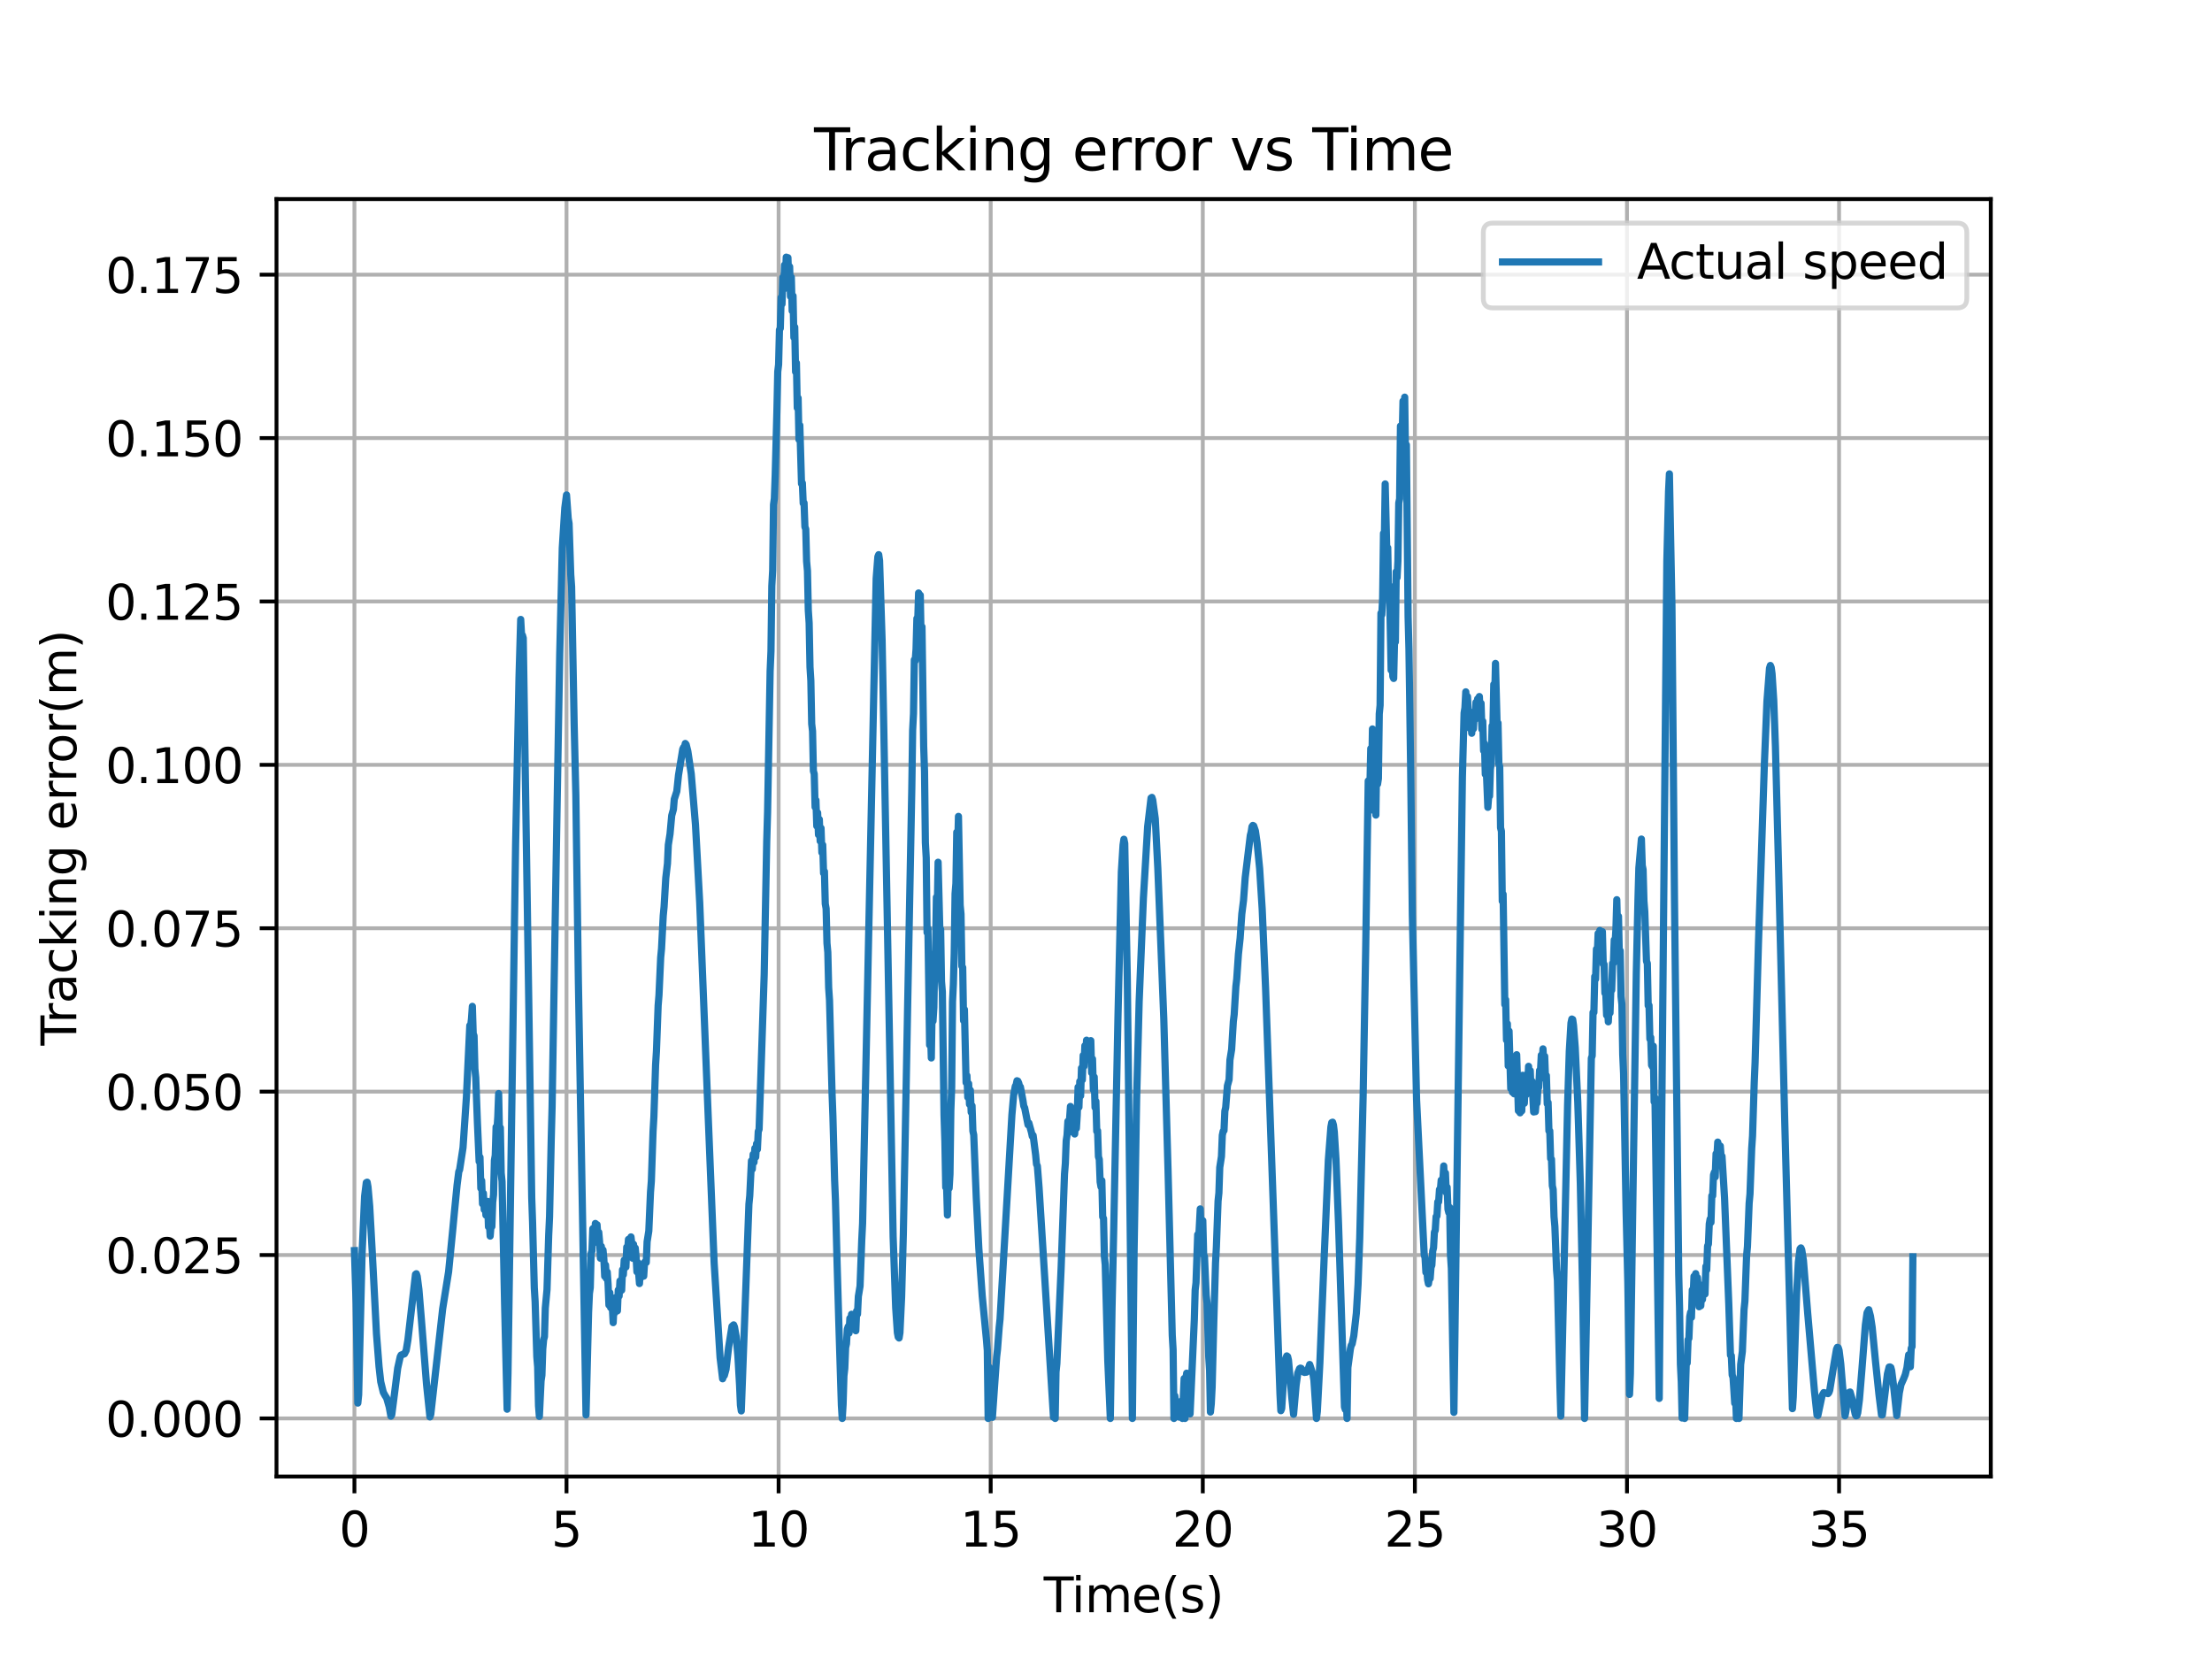 <?xml version="1.0" encoding="utf-8" standalone="no"?>
<!DOCTYPE svg PUBLIC "-//W3C//DTD SVG 1.1//EN"
  "http://www.w3.org/Graphics/SVG/1.1/DTD/svg11.dtd">
<svg xmlns:xlink="http://www.w3.org/1999/xlink" width="460.8pt" height="345.6pt" viewBox="0 0 460.8 345.6" xmlns="http://www.w3.org/2000/svg" version="1.1">
 <defs>
  <style type="text/css">*{stroke-linejoin: round; stroke-linecap: butt}</style>
 </defs>
 <g id="figure_1">
  <g id="patch_1">
   <path d="M 0 345.6 
L 460.8 345.6 
L 460.8 0 
L 0 0 
z
" style="fill: #ffffff"/>
  </g>
  <g id="axes_1">
   <g id="patch_2">
    <path d="M 57.6 307.584 
L 414.72 307.584 
L 414.72 41.472 
L 57.6 41.472 
z
" style="fill: #ffffff"/>
   </g>
   <g id="matplotlib.axis_1">
    <g id="xtick_1">
     <g id="line2d_1">
      <path d="M 73.833 307.584 
L 73.833 41.472 
" clip-path="url(#p4ffaadf372)" style="fill: none; stroke: #b0b0b0; stroke-width: 0.8; stroke-linecap: square"/>
     </g>
     <g id="line2d_2">
      <defs>
       <path id="m5beb5ba14c" d="M 0 0 
L 0 3.5 
" style="stroke: #000000; stroke-width: 0.8"/>
      </defs>
      <g>
       <use xlink:href="#m5beb5ba14c" x="73.833" y="307.584" style="stroke: #000000; stroke-width: 0.8"/>
      </g>
     </g>
     <g id="text_1">
      <!-- 0 -->
      <g transform="translate(70.651 322.182) scale(0.1 -0.1)">
       <defs>
        <path id="DejaVuSans-30" d="M 2034 4250 
Q 1547 4250 1301 3770 
Q 1056 3291 1056 2328 
Q 1056 1369 1301 889 
Q 1547 409 2034 409 
Q 2525 409 2770 889 
Q 3016 1369 3016 2328 
Q 3016 3291 2770 3770 
Q 2525 4250 2034 4250 
z
M 2034 4750 
Q 2819 4750 3233 4129 
Q 3647 3509 3647 2328 
Q 3647 1150 3233 529 
Q 2819 -91 2034 -91 
Q 1250 -91 836 529 
Q 422 1150 422 2328 
Q 422 3509 836 4129 
Q 1250 4750 2034 4750 
z
" transform="scale(0.016)"/>
       </defs>
       <use xlink:href="#DejaVuSans-30"/>
      </g>
     </g>
    </g>
    <g id="xtick_2">
     <g id="line2d_3">
      <path d="M 118.015 307.584 
L 118.015 41.472 
" clip-path="url(#p4ffaadf372)" style="fill: none; stroke: #b0b0b0; stroke-width: 0.8; stroke-linecap: square"/>
     </g>
     <g id="line2d_4">
      <g>
       <use xlink:href="#m5beb5ba14c" x="118.015" y="307.584" style="stroke: #000000; stroke-width: 0.8"/>
      </g>
     </g>
     <g id="text_2">
      <!-- 5 -->
      <g transform="translate(114.834 322.182) scale(0.1 -0.1)">
       <defs>
        <path id="DejaVuSans-35" d="M 691 4666 
L 3169 4666 
L 3169 4134 
L 1269 4134 
L 1269 2991 
Q 1406 3038 1543 3061 
Q 1681 3084 1819 3084 
Q 2600 3084 3056 2656 
Q 3513 2228 3513 1497 
Q 3513 744 3044 326 
Q 2575 -91 1722 -91 
Q 1428 -91 1123 -41 
Q 819 9 494 109 
L 494 744 
Q 775 591 1075 516 
Q 1375 441 1709 441 
Q 2250 441 2565 725 
Q 2881 1009 2881 1497 
Q 2881 1984 2565 2268 
Q 2250 2553 1709 2553 
Q 1456 2553 1204 2497 
Q 953 2441 691 2322 
L 691 4666 
z
" transform="scale(0.016)"/>
       </defs>
       <use xlink:href="#DejaVuSans-35"/>
      </g>
     </g>
    </g>
    <g id="xtick_3">
     <g id="line2d_5">
      <path d="M 162.198 307.584 
L 162.198 41.472 
" clip-path="url(#p4ffaadf372)" style="fill: none; stroke: #b0b0b0; stroke-width: 0.8; stroke-linecap: square"/>
     </g>
     <g id="line2d_6">
      <g>
       <use xlink:href="#m5beb5ba14c" x="162.198" y="307.584" style="stroke: #000000; stroke-width: 0.8"/>
      </g>
     </g>
     <g id="text_3">
      <!-- 10 -->
      <g transform="translate(155.836 322.182) scale(0.1 -0.1)">
       <defs>
        <path id="DejaVuSans-31" d="M 794 531 
L 1825 531 
L 1825 4091 
L 703 3866 
L 703 4441 
L 1819 4666 
L 2450 4666 
L 2450 531 
L 3481 531 
L 3481 0 
L 794 0 
L 794 531 
z
" transform="scale(0.016)"/>
       </defs>
       <use xlink:href="#DejaVuSans-31"/>
       <use xlink:href="#DejaVuSans-30" x="63.623"/>
      </g>
     </g>
    </g>
    <g id="xtick_4">
     <g id="line2d_7">
      <path d="M 206.381 307.584 
L 206.381 41.472 
" clip-path="url(#p4ffaadf372)" style="fill: none; stroke: #b0b0b0; stroke-width: 0.8; stroke-linecap: square"/>
     </g>
     <g id="line2d_8">
      <g>
       <use xlink:href="#m5beb5ba14c" x="206.381" y="307.584" style="stroke: #000000; stroke-width: 0.8"/>
      </g>
     </g>
     <g id="text_4">
      <!-- 15 -->
      <g transform="translate(200.018 322.182) scale(0.1 -0.1)">
       <use xlink:href="#DejaVuSans-31"/>
       <use xlink:href="#DejaVuSans-35" x="63.623"/>
      </g>
     </g>
    </g>
    <g id="xtick_5">
     <g id="line2d_9">
      <path d="M 250.564 307.584 
L 250.564 41.472 
" clip-path="url(#p4ffaadf372)" style="fill: none; stroke: #b0b0b0; stroke-width: 0.8; stroke-linecap: square"/>
     </g>
     <g id="line2d_10">
      <g>
       <use xlink:href="#m5beb5ba14c" x="250.564" y="307.584" style="stroke: #000000; stroke-width: 0.8"/>
      </g>
     </g>
     <g id="text_5">
      <!-- 20 -->
      <g transform="translate(244.201 322.182) scale(0.1 -0.1)">
       <defs>
        <path id="DejaVuSans-32" d="M 1228 531 
L 3431 531 
L 3431 0 
L 469 0 
L 469 531 
Q 828 903 1448 1529 
Q 2069 2156 2228 2338 
Q 2531 2678 2651 2914 
Q 2772 3150 2772 3378 
Q 2772 3750 2511 3984 
Q 2250 4219 1831 4219 
Q 1534 4219 1204 4116 
Q 875 4013 500 3803 
L 500 4441 
Q 881 4594 1212 4672 
Q 1544 4750 1819 4750 
Q 2544 4750 2975 4387 
Q 3406 4025 3406 3419 
Q 3406 3131 3298 2873 
Q 3191 2616 2906 2266 
Q 2828 2175 2409 1742 
Q 1991 1309 1228 531 
z
" transform="scale(0.016)"/>
       </defs>
       <use xlink:href="#DejaVuSans-32"/>
       <use xlink:href="#DejaVuSans-30" x="63.623"/>
      </g>
     </g>
    </g>
    <g id="xtick_6">
     <g id="line2d_11">
      <path d="M 294.746 307.584 
L 294.746 41.472 
" clip-path="url(#p4ffaadf372)" style="fill: none; stroke: #b0b0b0; stroke-width: 0.8; stroke-linecap: square"/>
     </g>
     <g id="line2d_12">
      <g>
       <use xlink:href="#m5beb5ba14c" x="294.746" y="307.584" style="stroke: #000000; stroke-width: 0.8"/>
      </g>
     </g>
     <g id="text_6">
      <!-- 25 -->
      <g transform="translate(288.384 322.182) scale(0.1 -0.1)">
       <use xlink:href="#DejaVuSans-32"/>
       <use xlink:href="#DejaVuSans-35" x="63.623"/>
      </g>
     </g>
    </g>
    <g id="xtick_7">
     <g id="line2d_13">
      <path d="M 338.929 307.584 
L 338.929 41.472 
" clip-path="url(#p4ffaadf372)" style="fill: none; stroke: #b0b0b0; stroke-width: 0.8; stroke-linecap: square"/>
     </g>
     <g id="line2d_14">
      <g>
       <use xlink:href="#m5beb5ba14c" x="338.929" y="307.584" style="stroke: #000000; stroke-width: 0.8"/>
      </g>
     </g>
     <g id="text_7">
      <!-- 30 -->
      <g transform="translate(332.566 322.182) scale(0.1 -0.1)">
       <defs>
        <path id="DejaVuSans-33" d="M 2597 2516 
Q 3050 2419 3304 2112 
Q 3559 1806 3559 1356 
Q 3559 666 3084 287 
Q 2609 -91 1734 -91 
Q 1441 -91 1130 -33 
Q 819 25 488 141 
L 488 750 
Q 750 597 1062 519 
Q 1375 441 1716 441 
Q 2309 441 2620 675 
Q 2931 909 2931 1356 
Q 2931 1769 2642 2001 
Q 2353 2234 1838 2234 
L 1294 2234 
L 1294 2753 
L 1863 2753 
Q 2328 2753 2575 2939 
Q 2822 3125 2822 3475 
Q 2822 3834 2567 4026 
Q 2313 4219 1838 4219 
Q 1578 4219 1281 4162 
Q 984 4106 628 3988 
L 628 4550 
Q 988 4650 1302 4700 
Q 1616 4750 1894 4750 
Q 2613 4750 3031 4423 
Q 3450 4097 3450 3541 
Q 3450 3153 3228 2886 
Q 3006 2619 2597 2516 
z
" transform="scale(0.016)"/>
       </defs>
       <use xlink:href="#DejaVuSans-33"/>
       <use xlink:href="#DejaVuSans-30" x="63.623"/>
      </g>
     </g>
    </g>
    <g id="xtick_8">
     <g id="line2d_15">
      <path d="M 383.112 307.584 
L 383.112 41.472 
" clip-path="url(#p4ffaadf372)" style="fill: none; stroke: #b0b0b0; stroke-width: 0.8; stroke-linecap: square"/>
     </g>
     <g id="line2d_16">
      <g>
       <use xlink:href="#m5beb5ba14c" x="383.112" y="307.584" style="stroke: #000000; stroke-width: 0.8"/>
      </g>
     </g>
     <g id="text_8">
      <!-- 35 -->
      <g transform="translate(376.749 322.182) scale(0.1 -0.1)">
       <use xlink:href="#DejaVuSans-33"/>
       <use xlink:href="#DejaVuSans-35" x="63.623"/>
      </g>
     </g>
    </g>
    <g id="text_9">
     <!-- Time(s) -->
     <g transform="translate(217.42 335.861) scale(0.1 -0.1)">
      <defs>
       <path id="DejaVuSans-54" d="M -19 4666 
L 3928 4666 
L 3928 4134 
L 2272 4134 
L 2272 0 
L 1638 0 
L 1638 4134 
L -19 4134 
L -19 4666 
z
" transform="scale(0.016)"/>
       <path id="DejaVuSans-69" d="M 603 3500 
L 1178 3500 
L 1178 0 
L 603 0 
L 603 3500 
z
M 603 4863 
L 1178 4863 
L 1178 4134 
L 603 4134 
L 603 4863 
z
" transform="scale(0.016)"/>
       <path id="DejaVuSans-6d" d="M 3328 2828 
Q 3544 3216 3844 3400 
Q 4144 3584 4550 3584 
Q 5097 3584 5394 3201 
Q 5691 2819 5691 2113 
L 5691 0 
L 5113 0 
L 5113 2094 
Q 5113 2597 4934 2840 
Q 4756 3084 4391 3084 
Q 3944 3084 3684 2787 
Q 3425 2491 3425 1978 
L 3425 0 
L 2847 0 
L 2847 2094 
Q 2847 2600 2669 2842 
Q 2491 3084 2119 3084 
Q 1678 3084 1418 2786 
Q 1159 2488 1159 1978 
L 1159 0 
L 581 0 
L 581 3500 
L 1159 3500 
L 1159 2956 
Q 1356 3278 1631 3431 
Q 1906 3584 2284 3584 
Q 2666 3584 2933 3390 
Q 3200 3197 3328 2828 
z
" transform="scale(0.016)"/>
       <path id="DejaVuSans-65" d="M 3597 1894 
L 3597 1613 
L 953 1613 
Q 991 1019 1311 708 
Q 1631 397 2203 397 
Q 2534 397 2845 478 
Q 3156 559 3463 722 
L 3463 178 
Q 3153 47 2828 -22 
Q 2503 -91 2169 -91 
Q 1331 -91 842 396 
Q 353 884 353 1716 
Q 353 2575 817 3079 
Q 1281 3584 2069 3584 
Q 2775 3584 3186 3129 
Q 3597 2675 3597 1894 
z
M 3022 2063 
Q 3016 2534 2758 2815 
Q 2500 3097 2075 3097 
Q 1594 3097 1305 2825 
Q 1016 2553 972 2059 
L 3022 2063 
z
" transform="scale(0.016)"/>
       <path id="DejaVuSans-28" d="M 1984 4856 
Q 1566 4138 1362 3434 
Q 1159 2731 1159 2009 
Q 1159 1288 1364 580 
Q 1569 -128 1984 -844 
L 1484 -844 
Q 1016 -109 783 600 
Q 550 1309 550 2009 
Q 550 2706 781 3412 
Q 1013 4119 1484 4856 
L 1984 4856 
z
" transform="scale(0.016)"/>
       <path id="DejaVuSans-73" d="M 2834 3397 
L 2834 2853 
Q 2591 2978 2328 3040 
Q 2066 3103 1784 3103 
Q 1356 3103 1142 2972 
Q 928 2841 928 2578 
Q 928 2378 1081 2264 
Q 1234 2150 1697 2047 
L 1894 2003 
Q 2506 1872 2764 1633 
Q 3022 1394 3022 966 
Q 3022 478 2636 193 
Q 2250 -91 1575 -91 
Q 1294 -91 989 -36 
Q 684 19 347 128 
L 347 722 
Q 666 556 975 473 
Q 1284 391 1588 391 
Q 1994 391 2212 530 
Q 2431 669 2431 922 
Q 2431 1156 2273 1281 
Q 2116 1406 1581 1522 
L 1381 1569 
Q 847 1681 609 1914 
Q 372 2147 372 2553 
Q 372 3047 722 3315 
Q 1072 3584 1716 3584 
Q 2034 3584 2315 3537 
Q 2597 3491 2834 3397 
z
" transform="scale(0.016)"/>
       <path id="DejaVuSans-29" d="M 513 4856 
L 1013 4856 
Q 1481 4119 1714 3412 
Q 1947 2706 1947 2009 
Q 1947 1309 1714 600 
Q 1481 -109 1013 -844 
L 513 -844 
Q 928 -128 1133 580 
Q 1338 1288 1338 2009 
Q 1338 2731 1133 3434 
Q 928 4138 513 4856 
z
" transform="scale(0.016)"/>
      </defs>
      <use xlink:href="#DejaVuSans-54"/>
      <use xlink:href="#DejaVuSans-69" x="57.959"/>
      <use xlink:href="#DejaVuSans-6d" x="85.742"/>
      <use xlink:href="#DejaVuSans-65" x="183.154"/>
      <use xlink:href="#DejaVuSans-28" x="244.678"/>
      <use xlink:href="#DejaVuSans-73" x="283.691"/>
      <use xlink:href="#DejaVuSans-29" x="335.791"/>
     </g>
    </g>
   </g>
   <g id="matplotlib.axis_2">
    <g id="ytick_1">
     <g id="line2d_17">
      <path d="M 57.6 295.488 
L 414.72 295.488 
" clip-path="url(#p4ffaadf372)" style="fill: none; stroke: #b0b0b0; stroke-width: 0.8; stroke-linecap: square"/>
     </g>
     <g id="line2d_18">
      <defs>
       <path id="me0ac9674e6" d="M 0 0 
L -3.5 0 
" style="stroke: #000000; stroke-width: 0.8"/>
      </defs>
      <g>
       <use xlink:href="#me0ac9674e6" x="57.6" y="295.488" style="stroke: #000000; stroke-width: 0.8"/>
      </g>
     </g>
     <g id="text_10">
      <!-- 0.000 -->
      <g transform="translate(21.972 299.287) scale(0.1 -0.1)">
       <defs>
        <path id="DejaVuSans-2e" d="M 684 794 
L 1344 794 
L 1344 0 
L 684 0 
L 684 794 
z
" transform="scale(0.016)"/>
       </defs>
       <use xlink:href="#DejaVuSans-30"/>
       <use xlink:href="#DejaVuSans-2e" x="63.623"/>
       <use xlink:href="#DejaVuSans-30" x="95.41"/>
       <use xlink:href="#DejaVuSans-30" x="159.033"/>
       <use xlink:href="#DejaVuSans-30" x="222.656"/>
      </g>
     </g>
    </g>
    <g id="ytick_2">
     <g id="line2d_19">
      <path d="M 57.6 261.45 
L 414.72 261.45 
" clip-path="url(#p4ffaadf372)" style="fill: none; stroke: #b0b0b0; stroke-width: 0.8; stroke-linecap: square"/>
     </g>
     <g id="line2d_20">
      <g>
       <use xlink:href="#me0ac9674e6" x="57.6" y="261.45" style="stroke: #000000; stroke-width: 0.8"/>
      </g>
     </g>
     <g id="text_11">
      <!-- 0.025 -->
      <g transform="translate(21.972 265.249) scale(0.1 -0.1)">
       <use xlink:href="#DejaVuSans-30"/>
       <use xlink:href="#DejaVuSans-2e" x="63.623"/>
       <use xlink:href="#DejaVuSans-30" x="95.41"/>
       <use xlink:href="#DejaVuSans-32" x="159.033"/>
       <use xlink:href="#DejaVuSans-35" x="222.656"/>
      </g>
     </g>
    </g>
    <g id="ytick_3">
     <g id="line2d_21">
      <path d="M 57.6 227.412 
L 414.72 227.412 
" clip-path="url(#p4ffaadf372)" style="fill: none; stroke: #b0b0b0; stroke-width: 0.8; stroke-linecap: square"/>
     </g>
     <g id="line2d_22">
      <g>
       <use xlink:href="#me0ac9674e6" x="57.6" y="227.412" style="stroke: #000000; stroke-width: 0.8"/>
      </g>
     </g>
     <g id="text_12">
      <!-- 0.050 -->
      <g transform="translate(21.972 231.211) scale(0.1 -0.1)">
       <use xlink:href="#DejaVuSans-30"/>
       <use xlink:href="#DejaVuSans-2e" x="63.623"/>
       <use xlink:href="#DejaVuSans-30" x="95.41"/>
       <use xlink:href="#DejaVuSans-35" x="159.033"/>
       <use xlink:href="#DejaVuSans-30" x="222.656"/>
      </g>
     </g>
    </g>
    <g id="ytick_4">
     <g id="line2d_23">
      <path d="M 57.6 193.374 
L 414.72 193.374 
" clip-path="url(#p4ffaadf372)" style="fill: none; stroke: #b0b0b0; stroke-width: 0.8; stroke-linecap: square"/>
     </g>
     <g id="line2d_24">
      <g>
       <use xlink:href="#me0ac9674e6" x="57.6" y="193.374" style="stroke: #000000; stroke-width: 0.8"/>
      </g>
     </g>
     <g id="text_13">
      <!-- 0.075 -->
      <g transform="translate(21.972 197.173) scale(0.1 -0.1)">
       <defs>
        <path id="DejaVuSans-37" d="M 525 4666 
L 3525 4666 
L 3525 4397 
L 1831 0 
L 1172 0 
L 2766 4134 
L 525 4134 
L 525 4666 
z
" transform="scale(0.016)"/>
       </defs>
       <use xlink:href="#DejaVuSans-30"/>
       <use xlink:href="#DejaVuSans-2e" x="63.623"/>
       <use xlink:href="#DejaVuSans-30" x="95.41"/>
       <use xlink:href="#DejaVuSans-37" x="159.033"/>
       <use xlink:href="#DejaVuSans-35" x="222.656"/>
      </g>
     </g>
    </g>
    <g id="ytick_5">
     <g id="line2d_25">
      <path d="M 57.6 159.336 
L 414.72 159.336 
" clip-path="url(#p4ffaadf372)" style="fill: none; stroke: #b0b0b0; stroke-width: 0.8; stroke-linecap: square"/>
     </g>
     <g id="line2d_26">
      <g>
       <use xlink:href="#me0ac9674e6" x="57.6" y="159.336" style="stroke: #000000; stroke-width: 0.8"/>
      </g>
     </g>
     <g id="text_14">
      <!-- 0.100 -->
      <g transform="translate(21.972 163.135) scale(0.1 -0.1)">
       <use xlink:href="#DejaVuSans-30"/>
       <use xlink:href="#DejaVuSans-2e" x="63.623"/>
       <use xlink:href="#DejaVuSans-31" x="95.41"/>
       <use xlink:href="#DejaVuSans-30" x="159.033"/>
       <use xlink:href="#DejaVuSans-30" x="222.656"/>
      </g>
     </g>
    </g>
    <g id="ytick_6">
     <g id="line2d_27">
      <path d="M 57.6 125.298 
L 414.72 125.298 
" clip-path="url(#p4ffaadf372)" style="fill: none; stroke: #b0b0b0; stroke-width: 0.8; stroke-linecap: square"/>
     </g>
     <g id="line2d_28">
      <g>
       <use xlink:href="#me0ac9674e6" x="57.6" y="125.298" style="stroke: #000000; stroke-width: 0.8"/>
      </g>
     </g>
     <g id="text_15">
      <!-- 0.125 -->
      <g transform="translate(21.972 129.097) scale(0.1 -0.1)">
       <use xlink:href="#DejaVuSans-30"/>
       <use xlink:href="#DejaVuSans-2e" x="63.623"/>
       <use xlink:href="#DejaVuSans-31" x="95.41"/>
       <use xlink:href="#DejaVuSans-32" x="159.033"/>
       <use xlink:href="#DejaVuSans-35" x="222.656"/>
      </g>
     </g>
    </g>
    <g id="ytick_7">
     <g id="line2d_29">
      <path d="M 57.6 91.26 
L 414.72 91.26 
" clip-path="url(#p4ffaadf372)" style="fill: none; stroke: #b0b0b0; stroke-width: 0.8; stroke-linecap: square"/>
     </g>
     <g id="line2d_30">
      <g>
       <use xlink:href="#me0ac9674e6" x="57.6" y="91.26" style="stroke: #000000; stroke-width: 0.8"/>
      </g>
     </g>
     <g id="text_16">
      <!-- 0.150 -->
      <g transform="translate(21.972 95.059) scale(0.1 -0.1)">
       <use xlink:href="#DejaVuSans-30"/>
       <use xlink:href="#DejaVuSans-2e" x="63.623"/>
       <use xlink:href="#DejaVuSans-31" x="95.41"/>
       <use xlink:href="#DejaVuSans-35" x="159.033"/>
       <use xlink:href="#DejaVuSans-30" x="222.656"/>
      </g>
     </g>
    </g>
    <g id="ytick_8">
     <g id="line2d_31">
      <path d="M 57.6 57.222 
L 414.72 57.222 
" clip-path="url(#p4ffaadf372)" style="fill: none; stroke: #b0b0b0; stroke-width: 0.8; stroke-linecap: square"/>
     </g>
     <g id="line2d_32">
      <g>
       <use xlink:href="#me0ac9674e6" x="57.6" y="57.222" style="stroke: #000000; stroke-width: 0.8"/>
      </g>
     </g>
     <g id="text_17">
      <!-- 0.175 -->
      <g transform="translate(21.972 61.022) scale(0.1 -0.1)">
       <use xlink:href="#DejaVuSans-30"/>
       <use xlink:href="#DejaVuSans-2e" x="63.623"/>
       <use xlink:href="#DejaVuSans-31" x="95.41"/>
       <use xlink:href="#DejaVuSans-37" x="159.033"/>
       <use xlink:href="#DejaVuSans-35" x="222.656"/>
      </g>
     </g>
    </g>
    <g id="text_18">
     <!-- Tracking error(m) -->
     <g transform="translate(15.892 217.804) rotate(-90) scale(0.1 -0.1)">
      <defs>
       <path id="DejaVuSans-72" d="M 2631 2963 
Q 2534 3019 2420 3045 
Q 2306 3072 2169 3072 
Q 1681 3072 1420 2755 
Q 1159 2438 1159 1844 
L 1159 0 
L 581 0 
L 581 3500 
L 1159 3500 
L 1159 2956 
Q 1341 3275 1631 3429 
Q 1922 3584 2338 3584 
Q 2397 3584 2469 3576 
Q 2541 3569 2628 3553 
L 2631 2963 
z
" transform="scale(0.016)"/>
       <path id="DejaVuSans-61" d="M 2194 1759 
Q 1497 1759 1228 1600 
Q 959 1441 959 1056 
Q 959 750 1161 570 
Q 1363 391 1709 391 
Q 2188 391 2477 730 
Q 2766 1069 2766 1631 
L 2766 1759 
L 2194 1759 
z
M 3341 1997 
L 3341 0 
L 2766 0 
L 2766 531 
Q 2569 213 2275 61 
Q 1981 -91 1556 -91 
Q 1019 -91 701 211 
Q 384 513 384 1019 
Q 384 1609 779 1909 
Q 1175 2209 1959 2209 
L 2766 2209 
L 2766 2266 
Q 2766 2663 2505 2880 
Q 2244 3097 1772 3097 
Q 1472 3097 1187 3025 
Q 903 2953 641 2809 
L 641 3341 
Q 956 3463 1253 3523 
Q 1550 3584 1831 3584 
Q 2591 3584 2966 3190 
Q 3341 2797 3341 1997 
z
" transform="scale(0.016)"/>
       <path id="DejaVuSans-63" d="M 3122 3366 
L 3122 2828 
Q 2878 2963 2633 3030 
Q 2388 3097 2138 3097 
Q 1578 3097 1268 2742 
Q 959 2388 959 1747 
Q 959 1106 1268 751 
Q 1578 397 2138 397 
Q 2388 397 2633 464 
Q 2878 531 3122 666 
L 3122 134 
Q 2881 22 2623 -34 
Q 2366 -91 2075 -91 
Q 1284 -91 818 406 
Q 353 903 353 1747 
Q 353 2603 823 3093 
Q 1294 3584 2113 3584 
Q 2378 3584 2631 3529 
Q 2884 3475 3122 3366 
z
" transform="scale(0.016)"/>
       <path id="DejaVuSans-6b" d="M 581 4863 
L 1159 4863 
L 1159 1991 
L 2875 3500 
L 3609 3500 
L 1753 1863 
L 3688 0 
L 2938 0 
L 1159 1709 
L 1159 0 
L 581 0 
L 581 4863 
z
" transform="scale(0.016)"/>
       <path id="DejaVuSans-6e" d="M 3513 2113 
L 3513 0 
L 2938 0 
L 2938 2094 
Q 2938 2591 2744 2837 
Q 2550 3084 2163 3084 
Q 1697 3084 1428 2787 
Q 1159 2491 1159 1978 
L 1159 0 
L 581 0 
L 581 3500 
L 1159 3500 
L 1159 2956 
Q 1366 3272 1645 3428 
Q 1925 3584 2291 3584 
Q 2894 3584 3203 3211 
Q 3513 2838 3513 2113 
z
" transform="scale(0.016)"/>
       <path id="DejaVuSans-67" d="M 2906 1791 
Q 2906 2416 2648 2759 
Q 2391 3103 1925 3103 
Q 1463 3103 1205 2759 
Q 947 2416 947 1791 
Q 947 1169 1205 825 
Q 1463 481 1925 481 
Q 2391 481 2648 825 
Q 2906 1169 2906 1791 
z
M 3481 434 
Q 3481 -459 3084 -895 
Q 2688 -1331 1869 -1331 
Q 1566 -1331 1297 -1286 
Q 1028 -1241 775 -1147 
L 775 -588 
Q 1028 -725 1275 -790 
Q 1522 -856 1778 -856 
Q 2344 -856 2625 -561 
Q 2906 -266 2906 331 
L 2906 616 
Q 2728 306 2450 153 
Q 2172 0 1784 0 
Q 1141 0 747 490 
Q 353 981 353 1791 
Q 353 2603 747 3093 
Q 1141 3584 1784 3584 
Q 2172 3584 2450 3431 
Q 2728 3278 2906 2969 
L 2906 3500 
L 3481 3500 
L 3481 434 
z
" transform="scale(0.016)"/>
       <path id="DejaVuSans-20" transform="scale(0.016)"/>
       <path id="DejaVuSans-6f" d="M 1959 3097 
Q 1497 3097 1228 2736 
Q 959 2375 959 1747 
Q 959 1119 1226 758 
Q 1494 397 1959 397 
Q 2419 397 2687 759 
Q 2956 1122 2956 1747 
Q 2956 2369 2687 2733 
Q 2419 3097 1959 3097 
z
M 1959 3584 
Q 2709 3584 3137 3096 
Q 3566 2609 3566 1747 
Q 3566 888 3137 398 
Q 2709 -91 1959 -91 
Q 1206 -91 779 398 
Q 353 888 353 1747 
Q 353 2609 779 3096 
Q 1206 3584 1959 3584 
z
" transform="scale(0.016)"/>
      </defs>
      <use xlink:href="#DejaVuSans-54"/>
      <use xlink:href="#DejaVuSans-72" x="46.334"/>
      <use xlink:href="#DejaVuSans-61" x="87.447"/>
      <use xlink:href="#DejaVuSans-63" x="148.727"/>
      <use xlink:href="#DejaVuSans-6b" x="203.707"/>
      <use xlink:href="#DejaVuSans-69" x="261.617"/>
      <use xlink:href="#DejaVuSans-6e" x="289.4"/>
      <use xlink:href="#DejaVuSans-67" x="352.779"/>
      <use xlink:href="#DejaVuSans-20" x="416.256"/>
      <use xlink:href="#DejaVuSans-65" x="448.043"/>
      <use xlink:href="#DejaVuSans-72" x="509.566"/>
      <use xlink:href="#DejaVuSans-72" x="548.93"/>
      <use xlink:href="#DejaVuSans-6f" x="587.793"/>
      <use xlink:href="#DejaVuSans-72" x="648.975"/>
      <use xlink:href="#DejaVuSans-28" x="690.088"/>
      <use xlink:href="#DejaVuSans-6d" x="729.102"/>
      <use xlink:href="#DejaVuSans-29" x="826.514"/>
     </g>
    </g>
   </g>
   <g id="line2d_33">
    <path d="M 73.833 260.528 
L 74.186 271.636 
L 74.186 271.636 
L 74.54 292.288 
L 74.54 292.288 
L 74.716 290.525 
L 74.716 290.525 
L 75.423 261.289 
L 75.423 261.289 
L 75.953 249.202 
L 75.953 249.202 
L 76.307 246.355 
L 76.307 246.355 
L 76.484 246.272 
L 76.484 246.272 
L 76.66 247.259 
L 76.66 247.259 
L 77.014 251.274 
L 77.014 251.274 
L 77.544 260.813 
L 77.544 260.813 
L 78.428 277.87 
L 78.428 277.87 
L 78.958 284.683 
L 78.958 284.683 
L 79.311 287.835 
L 79.311 287.835 
L 79.842 290.031 
L 79.842 290.031 
L 80.195 290.686 
L 80.195 290.686 
L 80.548 291.235 
L 80.548 291.235 
L 81.079 293.086 
L 81.079 293.086 
L 81.432 295.016 
L 81.432 295.016 
L 81.609 294.732 
L 81.609 294.732 
L 82.139 290.636 
L 82.139 290.636 
L 82.846 285.019 
L 82.846 285.019 
L 83.376 282.626 
L 83.376 282.626 
L 83.553 282.28 
L 83.553 282.28 
L 84.26 282.029 
L 84.26 282.029 
L 84.613 281.32 
L 84.613 281.32 
L 84.967 279.187 
L 84.967 279.187 
L 86.557 265.472 
L 86.557 265.472 
L 86.734 265.343 
L 86.734 265.343 
L 86.911 265.886 
L 86.911 265.886 
L 87.264 268.61 
L 87.264 268.61 
L 87.794 275.019 
L 87.794 275.019 
L 88.855 288.388 
L 88.855 288.388 
L 89.562 295.165 
L 89.562 295.165 
L 89.739 294.614 
L 89.739 294.614 
L 92.213 272.666 
L 92.213 272.666 
L 93.45 264.937 
L 93.45 264.937 
L 94.334 255.99 
L 94.334 255.99 
L 94.687 252.261 
L 94.687 252.261 
L 95.217 246.875 
L 95.217 246.875 
L 95.571 244.087 
L 95.571 244.087 
L 95.747 243.675 
L 95.747 243.675 
L 96.454 239.082 
L 96.454 239.082 
L 97.161 228.531 
L 97.161 228.531 
L 97.868 213.627 
L 97.868 213.627 
L 98.045 213.748 
L 98.045 213.748 
L 98.222 212.194 
L 98.222 212.194 
L 98.398 209.644 
L 98.398 209.644 
L 98.575 215.354 
L 98.575 215.354 
L 98.752 215.768 
L 98.752 215.768 
L 98.929 222.655 
L 98.929 222.655 
L 99.105 224.483 
L 99.105 224.483 
L 99.459 233.976 
L 99.459 233.976 
L 99.812 241.963 
L 99.812 241.963 
L 99.989 241.068 
L 99.989 241.068 
L 100.166 247.546 
L 100.166 247.546 
L 100.342 245.957 
L 100.342 245.957 
L 100.519 250.78 
L 100.519 250.78 
L 100.696 248.574 
L 100.696 248.574 
L 100.873 251.997 
L 101.049 250.198 
L 101.049 250.198 
L 101.226 253.139 
L 101.226 253.139 
L 101.403 252.423 
L 101.403 252.423 
L 101.579 250.273 
L 101.579 250.273 
L 101.756 255.567 
L 101.756 255.567 
L 101.933 254.491 
L 101.933 254.491 
L 102.11 257.502 
L 102.11 257.502 
L 102.286 255.38 
L 102.286 255.38 
L 102.463 255.521 
L 102.463 255.521 
L 102.64 250.459 
L 102.817 248.887 
L 102.817 248.887 
L 102.993 241.734 
L 102.993 241.734 
L 103.17 240.683 
L 103.17 240.683 
L 103.347 234.763 
L 103.347 234.763 
L 103.524 235.407 
L 103.524 235.407 
L 103.7 232.65 
L 103.7 232.65 
L 103.877 227.812 
L 103.877 227.812 
L 104.054 236.085 
L 104.054 236.085 
L 104.23 234.921 
L 104.23 234.921 
L 104.407 244.345 
L 104.407 244.345 
L 104.584 246.11 
L 105.114 271.499 
L 105.114 271.499 
L 105.644 293.563 
L 105.644 293.563 
L 105.821 286.168 
L 105.821 286.168 
L 106.528 236.781 
L 106.528 236.781 
L 107.412 175.861 
L 107.412 175.861 
L 108.119 141.145 
L 108.119 141.145 
L 108.472 129.04 
L 108.472 129.04 
L 108.649 132.247 
L 108.825 132.313 
L 108.825 132.313 
L 109.002 132.925 
L 109.002 132.925 
L 110.769 249.526 
L 110.769 249.526 
L 110.946 254.682 
L 110.946 254.682 
L 111.3 268.26 
L 111.3 268.26 
L 111.476 271.169 
L 111.476 271.169 
L 111.83 282.635 
L 111.83 282.635 
L 112.007 284.755 
L 112.007 284.755 
L 112.183 292.848 
L 112.183 292.848 
L 112.36 295.067 
L 112.36 295.067 
L 112.714 287.655 
L 112.714 287.655 
L 112.89 286.48 
L 112.89 286.48 
L 113.067 281.045 
L 113.067 281.045 
L 113.244 279.108 
L 113.244 279.108 
L 113.42 278.45 
L 113.42 278.45 
L 113.597 272.481 
L 113.597 272.481 
L 113.951 268.67 
L 113.951 268.67 
L 114.304 257.276 
L 114.304 257.276 
L 114.481 253.459 
L 114.481 253.459 
L 114.834 237.286 
L 114.834 237.286 
L 115.011 230.568 
L 115.011 230.568 
L 116.071 166.869 
L 116.071 166.869 
L 116.602 136.226 
L 116.602 136.226 
L 117.132 114.154 
L 117.132 114.154 
L 117.662 105.803 
L 117.662 105.803 
L 118.015 103.1 
L 118.015 103.1 
L 118.369 108.008 
L 118.369 108.008 
L 118.546 109.051 
L 118.546 109.051 
L 118.899 119.704 
L 118.899 119.704 
L 119.076 122.223 
L 119.076 122.223 
L 119.606 150.825 
L 119.606 150.825 
L 119.959 165.637 
L 119.959 165.637 
L 120.49 204.575 
L 120.49 204.575 
L 122.08 294.756 
L 122.08 294.756 
L 122.61 273.427 
L 122.61 273.427 
L 122.787 269.471 
L 122.787 269.471 
L 122.964 268.24 
L 122.964 268.24 
L 123.141 261.138 
L 123.141 261.138 
L 123.317 260.562 
L 123.317 260.562 
L 123.494 255.959 
L 123.494 255.959 
L 123.671 256.035 
L 123.671 256.035 
L 123.848 258.841 
L 123.848 258.841 
L 124.024 254.868 
L 124.024 254.868 
L 124.201 257.602 
L 124.201 257.602 
L 124.378 255.124 
L 124.378 255.124 
L 124.554 257.662 
L 124.554 257.662 
L 124.731 256.704 
L 124.731 256.704 
L 124.908 258.696 
L 124.908 258.696 
L 125.085 262.119 
L 125.261 259.631 
L 125.261 259.631 
L 125.438 261.931 
L 125.438 261.931 
L 125.615 260.394 
L 125.615 260.394 
L 125.792 262.229 
L 125.792 262.229 
L 125.968 265.879 
L 125.968 265.879 
L 126.145 263.525 
L 126.145 263.525 
L 126.322 266.334 
L 126.322 266.334 
L 126.499 264.987 
L 126.499 264.987 
L 126.675 267.543 
L 126.675 267.543 
L 126.852 271.859 
L 126.852 271.859 
L 127.029 269.283 
L 127.029 269.283 
L 127.205 272.397 
L 127.205 272.397 
L 127.382 270.358 
L 127.382 270.358 
L 127.559 272.282 
L 127.559 272.282 
L 127.736 275.528 
L 127.912 271.73 
L 127.912 271.73 
L 128.089 273.46 
L 128.089 273.46 
L 128.266 270.307 
L 128.266 270.307 
L 128.443 271.017 
L 128.443 271.017 
L 128.619 273.065 
L 128.619 273.065 
L 128.796 268.736 
L 128.796 268.736 
L 128.973 270.002 
L 128.973 270.002 
L 129.149 266.847 
L 129.149 266.847 
L 129.326 267.115 
L 129.326 267.115 
L 129.503 268.774 
L 129.503 268.774 
L 129.68 264.511 
L 129.68 264.511 
L 129.856 265.543 
L 129.856 265.543 
L 130.033 262.505 
L 130.033 262.505 
L 130.21 262.557 
L 130.21 262.557 
L 130.387 263.95 
L 130.387 263.95 
L 130.563 259.796 
L 130.563 259.796 
L 130.74 260.684 
L 130.74 260.684 
L 130.917 258.184 
L 130.917 258.184 
L 131.094 258.651 
L 131.094 258.651 
L 131.27 260.532 
L 131.27 260.532 
L 131.447 257.67 
L 131.447 257.67 
L 131.624 259.175 
L 131.624 259.175 
L 131.8 262.117 
L 131.8 262.117 
L 131.977 259.212 
L 131.977 259.212 
L 132.154 261.483 
L 132.154 261.483 
L 132.331 259.984 
L 132.331 259.984 
L 132.507 261.839 
L 132.507 261.839 
L 132.684 264.937 
L 132.684 264.937 
L 132.861 262.984 
L 132.861 262.984 
L 133.214 267.39 
L 133.214 267.39 
L 133.391 264.406 
L 133.391 264.406 
L 133.568 266.106 
L 133.568 266.106 
L 133.744 264.373 
L 133.744 264.373 
L 133.921 264.824 
L 133.921 264.824 
L 134.098 265.842 
L 134.098 265.842 
L 134.275 262.968 
L 134.275 262.968 
L 134.451 262.761 
L 134.451 262.761 
L 134.628 262.995 
L 134.628 262.995 
L 134.805 258.663 
L 134.805 258.663 
L 135.158 256.441 
L 135.158 256.441 
L 135.512 248.34 
L 135.512 248.34 
L 135.689 246.04 
L 135.689 246.04 
L 136.042 235.694 
L 136.042 235.694 
L 136.219 232.638 
L 136.219 232.638 
L 136.572 221.843 
L 136.572 221.843 
L 136.749 218.98 
L 136.749 218.98 
L 137.102 209.473 
L 137.102 209.473 
L 137.279 207.294 
L 137.279 207.294 
L 137.633 199.468 
L 137.633 199.468 
L 137.809 197.629 
L 137.809 197.629 
L 138.163 190.753 
L 138.163 190.753 
L 138.339 188.897 
L 138.339 188.897 
L 138.693 182.911 
L 138.693 182.911 
L 139.046 179.883 
L 139.046 179.883 
L 139.223 176.009 
L 139.577 173.736 
L 139.577 173.736 
L 139.93 169.892 
L 139.93 169.892 
L 140.284 168.622 
L 140.284 168.622 
L 140.46 166.498 
L 140.46 166.498 
L 140.99 164.849 
L 140.99 164.849 
L 141.344 161.479 
L 141.344 161.479 
L 142.228 156.055 
L 142.228 156.055 
L 142.404 155.695 
L 142.404 155.695 
L 142.581 155.618 
L 142.581 155.618 
L 142.758 154.88 
L 142.758 154.88 
L 142.934 155.09 
L 142.934 155.09 
L 143.288 156.493 
L 143.288 156.493 
L 143.995 161.193 
L 143.995 161.193 
L 144.879 171.791 
L 144.879 171.791 
L 145.762 188.04 
L 145.762 188.04 
L 147.529 232.526 
L 147.529 232.526 
L 148.767 263.043 
L 148.767 263.043 
L 150.004 282.789 
L 150.004 282.789 
L 150.534 287.224 
L 150.534 287.224 
L 150.711 286.676 
L 150.711 286.676 
L 150.887 286.552 
L 151.241 285.268 
L 151.241 285.268 
L 151.771 280.767 
L 151.771 280.767 
L 152.478 276.311 
L 152.478 276.311 
L 152.831 275.995 
L 152.831 275.995 
L 153.008 276.446 
L 153.008 276.446 
L 153.362 278.447 
L 153.362 278.447 
L 153.715 282.409 
L 153.715 282.409 
L 154.069 288.601 
L 154.069 288.601 
L 154.245 292.7 
L 154.245 292.7 
L 154.422 293.924 
L 154.422 293.924 
L 156.013 250.855 
L 156.013 250.855 
L 156.189 249.087 
L 156.189 249.087 
L 156.543 241.814 
L 156.543 241.814 
L 156.719 243.56 
L 156.719 243.56 
L 156.896 240.468 
L 156.896 240.468 
L 157.073 242.137 
L 157.25 239.206 
L 157.25 239.206 
L 157.426 241.041 
L 157.426 241.041 
L 157.603 238.266 
L 157.603 238.266 
L 157.78 239.43 
L 157.78 239.43 
L 157.957 235.702 
L 158.133 235.279 
L 158.133 235.279 
L 159.194 203.037 
L 159.194 203.037 
L 159.724 175.263 
L 159.724 175.263 
L 159.901 169.226 
L 159.901 169.226 
L 160.431 139.804 
L 160.431 139.804 
L 160.608 135.658 
L 160.608 135.658 
L 160.784 122.062 
L 160.784 122.062 
L 160.961 118.845 
L 161.138 105.13 
L 161.138 105.13 
L 161.314 103.852 
L 161.314 103.852 
L 161.491 98.911 
L 161.491 98.911 
L 161.845 85.598 
L 161.845 85.598 
L 162.021 77.411 
L 162.021 77.411 
L 162.198 75.946 
L 162.198 75.946 
L 162.375 68.719 
L 162.375 68.719 
L 162.552 68.399 
L 162.552 68.399 
L 162.728 61.956 
L 162.728 61.956 
L 162.905 63.342 
L 162.905 63.342 
L 163.082 57.767 
L 163.082 57.767 
L 163.259 60.256 
L 163.259 60.256 
L 163.435 55.209 
L 163.435 55.209 
L 163.612 58.336 
L 163.612 58.336 
L 163.789 53.568 
L 163.789 53.568 
L 163.965 57.971 
L 163.965 57.971 
L 164.142 53.681 
L 164.142 53.681 
L 164.319 59.156 
L 164.319 59.156 
L 164.496 55.553 
L 164.496 55.553 
L 164.672 61.747 
L 164.672 61.747 
L 164.849 57.766 
L 164.849 57.766 
L 165.026 64.762 
L 165.026 64.762 
L 165.203 61.64 
L 165.203 61.64 
L 165.379 70.294 
L 165.379 70.294 
L 165.556 68.138 
L 165.556 68.138 
L 165.733 77.464 
L 165.733 77.464 
L 165.909 75.608 
L 165.909 75.608 
L 166.086 84.977 
L 166.086 84.977 
L 166.263 82.917 
L 166.263 82.917 
L 166.44 91.573 
L 166.44 91.573 
L 166.616 88.594 
L 166.616 88.594 
L 166.97 100.77 
L 166.97 100.77 
L 167.147 100.636 
L 167.147 100.636 
L 167.323 104.858 
L 167.323 104.858 
L 167.5 104.769 
L 167.5 104.769 
L 167.677 109.752 
L 167.677 109.752 
L 167.854 110.226 
L 167.854 110.226 
L 168.03 116.943 
L 168.03 116.943 
L 168.207 118.929 
L 168.207 118.929 
L 168.384 127.136 
L 168.384 127.136 
L 168.56 129.786 
L 168.56 129.786 
L 168.737 138.942 
L 168.737 138.942 
L 168.914 141.803 
L 168.914 141.803 
L 169.091 150.784 
L 169.091 150.784 
L 169.267 152.324 
L 169.267 152.324 
L 169.444 160.612 
L 169.444 160.612 
L 169.621 161.237 
L 169.621 161.237 
L 169.798 168.129 
L 169.974 166.701 
L 169.974 166.701 
L 170.151 172.084 
L 170.151 172.084 
L 170.328 169.304 
L 170.328 169.304 
L 170.504 173.895 
L 170.504 173.895 
L 170.681 170.694 
L 170.681 170.694 
L 170.858 175.224 
L 170.858 175.224 
L 171.035 172.512 
L 171.035 172.512 
L 171.211 177.6 
L 171.211 177.6 
L 171.388 176.015 
L 171.565 181.909 
L 171.565 181.909 
L 171.742 181.536 
L 171.742 181.536 
L 171.918 188.282 
L 171.918 188.282 
L 172.095 189.272 
L 172.272 196.466 
L 172.272 196.466 
L 172.449 198.382 
L 172.449 198.382 
L 172.625 205.742 
L 172.625 205.742 
L 172.802 208.354 
L 172.802 208.354 
L 173.332 227.754 
L 173.332 227.754 
L 173.509 232.541 
L 173.509 232.541 
L 173.862 245.783 
L 173.862 245.783 
L 174.039 250.004 
L 174.039 250.004 
L 174.393 263.507 
L 174.393 263.507 
L 174.746 275.739 
L 174.746 275.739 
L 175.276 292.757 
L 175.276 292.757 
L 175.453 295.488 
L 175.453 295.488 
L 175.63 292.553 
L 175.63 292.553 
L 175.806 286.611 
L 175.806 286.611 
L 175.983 285.081 
L 175.983 285.081 
L 176.16 280.743 
L 176.16 280.743 
L 176.337 279.918 
L 176.337 279.918 
L 176.513 276.914 
L 176.513 276.914 
L 176.69 276.349 
L 176.69 276.349 
L 176.867 277.715 
L 176.867 277.715 
L 177.044 274.632 
L 177.044 274.632 
L 177.22 275.55 
L 177.22 275.55 
L 177.397 273.785 
L 177.397 273.785 
L 177.574 274.561 
L 177.574 274.561 
L 177.75 276.636 
L 177.75 276.636 
L 177.927 273.87 
L 177.927 273.87 
L 178.104 275.015 
L 178.104 275.015 
L 178.281 277.219 
L 178.281 277.219 
L 178.457 273.094 
L 178.457 273.094 
L 178.634 273.77 
L 178.634 273.77 
L 178.811 270.062 
L 178.811 270.062 
L 179.164 267.924 
L 179.164 267.924 
L 179.518 258.353 
L 179.518 258.353 
L 179.694 254.837 
L 179.694 254.837 
L 182.522 120.534 
L 182.522 120.534 
L 182.876 115.976 
L 182.876 115.976 
L 183.052 115.547 
L 183.052 115.547 
L 183.229 116.794 
L 183.229 116.794 
L 183.759 133.39 
L 183.759 133.39 
L 184.113 151.964 
L 184.113 151.964 
L 186.057 257.632 
L 186.057 257.632 
L 186.587 272.412 
L 186.587 272.412 
L 186.94 277.606 
L 186.94 277.606 
L 187.117 278.526 
L 187.117 278.526 
L 187.294 278.728 
L 187.294 278.728 
L 187.471 277.644 
L 187.471 277.644 
L 187.824 270.162 
L 187.824 270.162 
L 188.178 257.178 
L 188.178 257.178 
L 188.531 239.067 
L 188.531 239.067 
L 189.061 210.461 
L 189.061 210.461 
L 189.945 164.322 
L 189.945 164.322 
L 190.122 152.09 
L 190.122 152.09 
L 190.298 148.666 
L 190.298 148.666 
L 190.475 137.44 
L 190.475 137.44 
L 190.652 137.698 
L 190.652 137.698 
L 190.829 135.239 
L 190.829 135.239 
L 191.005 128.831 
L 191.005 128.831 
L 191.182 129.289 
L 191.182 129.289 
L 191.359 123.527 
L 191.359 123.527 
L 191.535 127.782 
L 191.535 127.782 
L 191.712 123.983 
L 191.712 123.983 
L 191.889 133.556 
L 191.889 133.556 
L 192.066 130.559 
L 192.066 130.559 
L 192.419 155.486 
L 192.419 155.486 
L 192.596 160.664 
L 192.596 160.664 
L 192.773 175.544 
L 192.773 175.544 
L 192.949 178.704 
L 192.949 178.704 
L 193.126 194.273 
L 193.126 194.273 
L 193.303 193.401 
L 193.303 193.401 
L 193.656 217.704 
L 193.656 217.704 
L 193.833 214.706 
L 193.833 214.706 
L 194.01 220.393 
L 194.01 220.393 
L 194.186 209.748 
L 194.186 209.748 
L 194.363 212.715 
L 194.363 212.715 
L 194.54 209.889 
L 194.54 209.889 
L 194.717 199.362 
L 194.717 199.362 
L 194.893 198.052 
L 194.893 198.052 
L 195.07 186.904 
L 195.07 186.904 
L 195.247 189.872 
L 195.247 189.872 
L 195.424 179.621 
L 195.424 179.621 
L 195.777 193.516 
L 195.777 193.516 
L 195.954 193.596 
L 195.954 193.596 
L 196.13 204.428 
L 196.13 204.428 
L 196.307 206.609 
L 196.307 206.609 
L 196.661 232.345 
L 196.661 232.345 
L 196.837 237.771 
L 196.837 237.771 
L 197.014 247.343 
L 197.014 247.343 
L 197.191 247.071 
L 197.191 247.071 
L 197.368 253.126 
L 197.368 253.126 
L 197.544 244.805 
L 197.544 244.805 
L 197.721 247.543 
L 197.721 247.543 
L 197.898 244.592 
L 197.898 244.592 
L 198.075 231.38 
L 198.075 231.38 
L 198.251 226.519 
L 198.251 226.519 
L 198.428 208.637 
L 198.428 208.637 
L 198.605 205.059 
L 198.605 205.059 
L 198.781 198.632 
L 198.958 186.181 
L 198.958 186.181 
L 199.135 184.038 
L 199.135 184.038 
L 199.312 173.361 
L 199.312 173.361 
L 199.488 177.066 
L 199.488 177.066 
L 199.665 170.069 
L 199.665 170.069 
L 200.019 188.572 
L 200.019 188.572 
L 200.195 190.413 
L 200.195 190.413 
L 200.372 201.27 
L 200.372 201.27 
L 200.549 201.549 
L 200.549 201.549 
L 200.725 212.607 
L 200.725 212.607 
L 200.902 210.29 
L 200.902 210.29 
L 201.256 225.528 
L 201.256 225.528 
L 201.432 224.075 
L 201.432 224.075 
L 201.609 228.58 
L 201.609 228.58 
L 201.786 225.735 
L 201.786 225.735 
L 201.963 230.048 
L 201.963 230.048 
L 202.139 227.113 
L 202.139 227.113 
L 202.316 231.708 
L 202.316 231.708 
L 202.493 230.348 
L 202.493 230.348 
L 202.67 235.613 
L 202.67 235.613 
L 202.846 236.425 
L 202.846 236.425 
L 203.376 249.512 
L 203.376 249.512 
L 203.907 260.045 
L 203.907 260.045 
L 204.614 269.955 
L 204.614 269.955 
L 205.497 279.108 
L 205.497 279.108 
L 205.674 281.335 
L 205.674 281.335 
L 205.851 295.488 
L 205.851 295.488 
L 206.027 284.795 
L 206.027 284.795 
L 206.558 293.266 
L 206.558 293.266 
L 206.734 295.248 
L 206.734 295.248 
L 207.265 287.605 
L 207.265 287.605 
L 207.618 282.646 
L 207.618 282.646 
L 207.795 281.128 
L 207.795 281.128 
L 208.148 276.511 
L 208.148 276.511 
L 208.325 274.805 
L 208.325 274.805 
L 210.799 232.256 
L 210.799 232.256 
L 211.153 228.183 
L 211.153 228.183 
L 211.506 226.274 
L 211.506 226.274 
L 211.683 226.003 
L 211.683 226.003 
L 211.86 225.14 
L 211.86 225.14 
L 212.036 225.216 
L 212.036 225.216 
L 212.213 225.601 
L 212.213 225.601 
L 212.39 226.267 
L 212.39 226.267 
L 212.566 226.42 
L 212.566 226.42 
L 213.097 229.241 
L 213.097 229.241 
L 213.273 230.429 
L 213.273 230.429 
L 213.45 230.755 
L 213.45 230.755 
L 214.157 234.32 
L 214.157 234.32 
L 214.334 233.947 
L 214.334 233.947 
L 214.864 235.868 
L 214.864 235.868 
L 215.041 236.715 
L 215.041 236.715 
L 215.217 236.521 
L 215.217 236.521 
L 215.748 240.642 
L 215.748 240.642 
L 215.924 242.543 
L 215.924 242.543 
L 216.101 242.882 
L 216.101 242.882 
L 216.455 247.383 
L 216.455 247.383 
L 219.459 295.224 
L 219.459 295.224 
L 219.636 293.201 
L 219.636 293.201 
L 219.812 295.488 
L 219.812 295.488 
L 219.989 285.813 
L 219.989 285.813 
L 220.166 284.074 
L 220.166 284.074 
L 221.05 264.198 
L 221.05 264.198 
L 221.756 244.566 
L 221.756 244.566 
L 221.933 242.338 
L 221.933 242.338 
L 222.11 237.638 
L 222.11 237.638 
L 222.287 236.468 
L 222.287 236.468 
L 222.463 233.587 
L 222.463 233.587 
L 222.64 234.014 
L 222.64 234.014 
L 222.817 233.015 
L 222.994 230.493 
L 222.994 230.493 
L 223.17 234.54 
L 223.17 234.54 
L 223.347 232.395 
L 223.347 232.395 
L 223.524 235.875 
L 223.524 235.875 
L 223.7 233.661 
L 223.7 233.661 
L 223.877 236.233 
L 223.877 236.233 
L 224.054 233.561 
L 224.231 235.061 
L 224.231 235.061 
L 224.407 232.315 
L 224.407 232.315 
L 224.584 226.467 
L 224.584 226.467 
L 224.761 230.651 
L 224.761 230.651 
L 224.938 225.27 
L 224.938 225.27 
L 225.114 228.286 
L 225.114 228.286 
L 225.291 222.501 
L 225.291 222.501 
L 225.468 224.96 
L 225.468 224.96 
L 225.645 219.854 
L 225.645 219.854 
L 225.821 222.14 
L 225.821 222.14 
L 225.998 217.847 
L 225.998 217.847 
L 226.175 219.918 
L 226.175 219.918 
L 226.351 216.686 
L 226.351 216.686 
L 226.528 219.118 
L 226.528 219.118 
L 226.705 217.345 
L 226.705 217.345 
L 226.882 220.272 
L 226.882 220.272 
L 227.058 219.925 
L 227.058 219.925 
L 227.235 216.785 
L 227.235 216.785 
L 227.412 223.484 
L 227.412 223.484 
L 227.589 220.598 
L 227.589 220.598 
L 227.765 227.019 
L 227.765 227.019 
L 227.942 224.351 
L 227.942 224.351 
L 228.119 230.708 
L 228.119 230.708 
L 228.295 229.426 
L 228.295 229.426 
L 228.472 235.674 
L 228.472 235.674 
L 228.649 235.559 
L 228.649 235.559 
L 228.826 240.951 
L 228.826 240.951 
L 229.002 241.53 
L 229.002 241.53 
L 229.179 246.224 
L 229.179 246.224 
L 229.356 247.237 
L 229.356 247.237 
L 229.533 245.941 
L 229.533 245.941 
L 229.709 253.497 
L 229.709 253.497 
L 229.886 253.832 
L 229.886 253.832 
L 230.063 261.716 
L 230.063 261.716 
L 230.24 263.466 
L 230.24 263.466 
L 230.77 283.428 
L 230.77 283.428 
L 231.3 295.488 
L 231.3 295.488 
L 231.653 272.659 
L 231.653 272.659 
L 232.007 256.218 
L 232.007 256.218 
L 232.89 212.021 
L 232.89 212.021 
L 233.597 181.662 
L 233.597 181.662 
L 233.951 176.024 
L 233.951 176.024 
L 234.128 174.83 
L 234.128 174.83 
L 234.304 175.703 
L 234.304 175.703 
L 234.835 203.741 
L 234.835 203.741 
L 235.895 295.488 
L 235.895 295.488 
L 236.248 260.832 
L 236.248 260.832 
L 236.779 228.918 
L 236.779 228.918 
L 237.309 208.578 
L 237.309 208.578 
L 238.192 187.053 
L 238.192 187.053 
L 239.076 172.207 
L 239.076 172.207 
L 239.783 166.24 
L 239.783 166.24 
L 239.96 166.112 
L 240.136 166.664 
L 240.136 166.664 
L 240.667 170.57 
L 240.667 170.57 
L 241.197 180.926 
L 241.197 180.926 
L 242.434 212.092 
L 242.434 212.092 
L 243.318 243.596 
L 243.318 243.596 
L 244.201 278.171 
L 244.201 278.171 
L 244.378 281.162 
L 244.378 281.162 
L 244.555 295.488 
L 244.555 295.488 
L 244.731 290.761 
L 244.731 290.761 
L 244.908 292.083 
L 244.908 292.083 
L 245.085 294.4 
L 245.085 294.4 
L 245.262 294.717 
L 245.262 294.717 
L 245.438 293.296 
L 245.438 293.296 
L 245.615 295.188 
L 245.615 295.188 
L 245.792 294.86 
L 245.792 294.86 
L 245.969 294.792 
L 245.969 294.792 
L 246.145 291.847 
L 246.145 291.847 
L 246.322 295.488 
L 246.322 295.488 
L 246.675 287.176 
L 246.675 287.176 
L 246.852 295.488 
L 246.852 295.488 
L 247.029 287.279 
L 247.029 287.279 
L 247.206 286.059 
L 247.206 286.059 
L 247.382 287.301 
L 247.382 287.301 
L 247.559 289.948 
L 247.559 289.948 
L 247.736 290.712 
L 247.736 290.712 
L 247.913 294.542 
L 247.913 294.542 
L 248.796 274.93 
L 248.796 274.93 
L 248.973 268.731 
L 248.973 268.731 
L 249.15 267.239 
L 249.15 267.239 
L 249.503 257.179 
L 249.503 257.179 
L 249.68 258.591 
L 249.68 258.591 
L 250.033 251.836 
L 250.033 251.836 
L 250.21 256.787 
L 250.21 256.787 
L 250.387 255.956 
L 250.387 255.956 
L 250.564 254.279 
L 250.564 254.279 
L 250.74 261.329 
L 250.74 261.329 
L 250.917 261.789 
L 250.917 261.789 
L 251.27 269.8 
L 251.27 269.8 
L 251.447 271.45 
L 251.447 271.45 
L 251.801 282.68 
L 251.801 282.68 
L 251.977 285.445 
L 251.977 285.445 
L 252.154 294.156 
L 252.154 294.156 
L 252.331 292.442 
L 252.331 292.442 
L 252.508 288.953 
L 252.508 288.953 
L 252.861 275.222 
L 252.861 275.222 
L 253.215 263.063 
L 253.215 263.063 
L 253.391 259.839 
L 253.391 259.839 
L 253.745 250.192 
L 253.745 250.192 
L 253.921 248.495 
L 253.921 248.495 
L 254.098 243.207 
L 254.098 243.207 
L 254.452 240.905 
L 254.452 240.905 
L 254.628 236.506 
L 254.628 236.506 
L 254.805 235.653 
L 254.805 235.653 
L 254.982 235.517 
L 254.982 235.517 
L 255.159 231.454 
L 255.159 231.454 
L 255.335 230.702 
L 255.335 230.702 
L 255.689 226.191 
L 255.689 226.191 
L 256.042 224.901 
L 256.042 224.901 
L 256.219 220.803 
L 256.219 220.803 
L 256.572 218.61 
L 256.572 218.61 
L 256.926 212.785 
L 256.926 212.785 
L 257.103 211.334 
L 257.103 211.334 
L 257.456 205.486 
L 257.456 205.486 
L 257.633 203.961 
L 257.633 203.961 
L 257.986 198.766 
L 257.986 198.766 
L 258.34 195.465 
L 258.34 195.465 
L 258.693 190.384 
L 258.693 190.384 
L 259.047 187.573 
L 259.047 187.573 
L 259.4 182.792 
L 259.4 182.792 
L 260.46 174.027 
L 260.46 174.027 
L 260.637 173.352 
L 260.637 173.352 
L 260.814 172.208 
L 260.814 172.208 
L 260.991 171.951 
L 260.991 171.951 
L 261.167 172.047 
L 261.167 172.047 
L 261.521 173.089 
L 261.521 173.089 
L 261.874 175.564 
L 261.874 175.564 
L 262.405 180.928 
L 262.405 180.928 
L 262.935 189.369 
L 262.935 189.369 
L 263.642 205.825 
L 263.642 205.825 
L 266.646 290.471 
L 266.646 290.471 
L 266.823 293.875 
L 266.823 293.875 
L 267 293.423 
L 267 293.423 
L 267.53 285.011 
L 267.53 285.011 
L 267.883 282.91 
L 267.883 282.91 
L 268.06 282.461 
L 268.06 282.461 
L 268.237 282.594 
L 268.237 282.594 
L 268.413 283.332 
L 268.413 283.332 
L 269.12 291.277 
L 269.12 291.277 
L 269.474 294.63 
L 269.474 294.63 
L 270.004 288.569 
L 270.004 288.569 
L 270.357 286.015 
L 270.357 286.015 
L 270.711 285.124 
L 270.711 285.124 
L 270.888 285.01 
L 270.888 285.01 
L 271.064 285.053 
L 271.064 285.053 
L 271.595 285.843 
L 271.595 285.843 
L 271.771 285.908 
L 271.771 285.908 
L 271.948 285.761 
L 271.948 285.761 
L 272.125 285.859 
L 272.125 285.859 
L 272.478 285.304 
L 272.478 285.304 
L 272.832 284.25 
L 272.832 284.25 
L 273.539 286.389 
L 273.539 286.389 
L 273.715 287.541 
L 273.715 287.541 
L 274.245 295.488 
L 274.245 295.488 
L 274.422 294.023 
L 274.422 294.023 
L 274.952 283.911 
L 274.952 283.911 
L 275.836 262.226 
L 275.836 262.226 
L 276.72 241.656 
L 276.72 241.656 
L 277.25 234.766 
L 277.25 234.766 
L 277.427 233.849 
L 277.427 233.849 
L 277.603 233.773 
L 277.603 233.773 
L 277.78 234.371 
L 277.78 234.371 
L 277.957 235.791 
L 277.957 235.791 
L 278.31 241.485 
L 278.31 241.485 
L 278.84 254.941 
L 278.84 254.941 
L 280.078 293.097 
L 280.078 293.097 
L 280.254 293.632 
L 280.254 293.632 
L 280.431 290.158 
L 280.608 295.488 
L 280.608 295.488 
L 280.785 284.884 
L 280.785 284.884 
L 281.315 280.977 
L 281.315 280.977 
L 281.491 280.24 
L 281.491 280.24 
L 281.668 279.995 
L 281.668 279.995 
L 282.022 278.257 
L 282.022 278.257 
L 282.552 273.544 
L 282.552 273.544 
L 282.905 267.604 
L 282.905 267.604 
L 283.259 257.879 
L 283.259 257.879 
L 283.966 228.387 
L 283.966 228.387 
L 284.496 197.926 
L 284.496 197.926 
L 285.026 162.673 
L 285.026 162.673 
L 285.203 163.916 
L 285.203 163.916 
L 285.38 163.788 
L 285.556 155.936 
L 285.556 155.936 
L 285.733 161.629 
L 285.733 161.629 
L 285.91 151.857 
L 285.91 151.857 
L 286.263 168.91 
L 286.263 168.91 
L 286.44 163.15 
L 286.44 163.15 
L 286.617 169.795 
L 286.617 169.795 
L 286.793 157.848 
L 286.793 157.848 
L 286.97 163.346 
L 286.97 163.346 
L 287.147 162.199 
L 287.147 162.199 
L 287.324 148.722 
L 287.324 148.722 
L 287.5 146.926 
L 287.5 146.926 
L 287.677 127.733 
L 287.677 127.733 
L 287.854 128.059 
L 287.854 128.059 
L 288.031 124.6 
L 288.031 124.6 
L 288.207 111.098 
L 288.384 112.688 
L 288.384 112.688 
L 288.561 100.813 
L 288.561 100.813 
L 288.914 115.584 
L 288.914 115.584 
L 289.091 114.102 
L 289.091 114.102 
L 289.268 124.07 
L 289.268 124.07 
L 289.444 121.999 
L 289.444 121.999 
L 289.798 139.612 
L 289.798 139.612 
L 289.975 135.753 
L 289.975 135.753 
L 290.151 140.949 
L 290.151 140.949 
L 290.328 141.334 
L 290.328 141.334 
L 290.505 133.533 
L 290.505 133.533 
L 290.681 133.741 
L 290.681 133.741 
L 290.858 119.091 
L 290.858 119.091 
L 291.035 120.325 
L 291.035 120.325 
L 291.212 116.906 
L 291.388 104.784 
L 291.388 104.784 
L 291.565 103.902 
L 291.565 103.902 
L 291.742 88.754 
L 291.742 88.754 
L 291.919 91.784 
L 291.919 91.784 
L 292.095 91.151 
L 292.095 91.151 
L 292.272 83.561 
L 292.272 83.561 
L 292.449 88.79 
L 292.449 88.79 
L 292.626 82.737 
L 292.626 82.737 
L 292.802 95.974 
L 292.802 95.974 
L 292.979 92.668 
L 292.979 92.668 
L 293.332 128.484 
L 293.332 128.484 
L 293.509 135.232 
L 293.509 135.232 
L 293.863 159.896 
L 293.863 159.896 
L 294.216 190.605 
L 294.216 190.605 
L 295.1 229.113 
L 295.1 229.113 
L 296.69 261.404 
L 296.69 261.404 
L 296.867 262.01 
L 296.867 262.01 
L 297.044 265.058 
L 297.044 265.058 
L 297.221 264.274 
L 297.221 264.274 
L 297.397 266.591 
L 297.397 266.591 
L 297.574 267.442 
L 297.574 267.442 
L 297.751 266.26 
L 297.751 266.26 
L 297.927 266.345 
L 297.927 266.345 
L 298.104 264.027 
L 298.104 264.027 
L 298.281 263.563 
L 298.281 263.563 
L 298.458 260.632 
L 298.458 260.632 
L 298.634 259.925 
L 298.634 259.925 
L 298.811 256.672 
L 298.811 256.672 
L 298.988 256.328 
L 298.988 256.328 
L 299.165 253.443 
L 299.165 253.443 
L 299.341 253.32 
L 299.518 250.375 
L 299.518 250.375 
L 299.695 250.362 
L 299.695 250.362 
L 299.871 247.789 
L 299.871 247.789 
L 300.048 247.968 
L 300.048 247.968 
L 300.225 245.847 
L 300.225 245.847 
L 300.402 246.74 
L 300.578 245.81 
L 300.578 245.81 
L 300.755 242.894 
L 300.755 242.894 
L 300.932 246.607 
L 300.932 246.607 
L 301.109 244.352 
L 301.109 244.352 
L 301.285 248.437 
L 301.285 248.437 
L 301.462 247.32 
L 301.462 247.32 
L 301.639 251.907 
L 301.639 251.907 
L 301.816 252.618 
L 301.816 252.618 
L 301.992 251.535 
L 301.992 251.535 
L 302.169 261.548 
L 302.169 261.548 
L 302.346 264.247 
L 302.346 264.247 
L 302.876 294.226 
L 302.876 294.226 
L 303.406 253.715 
L 303.406 253.715 
L 304.643 161.888 
L 304.643 161.888 
L 304.997 148.533 
L 304.997 148.533 
L 305.173 147.464 
L 305.173 147.464 
L 305.35 144.123 
L 305.35 144.123 
L 305.527 146.294 
L 305.527 146.294 
L 305.704 145.1 
L 305.704 145.1 
L 305.88 148.936 
L 305.88 148.936 
L 306.057 148.198 
L 306.057 148.198 
L 306.234 151.746 
L 306.234 151.746 
L 306.411 150.177 
L 306.411 150.177 
L 306.587 152.752 
L 306.587 152.752 
L 306.764 150.176 
L 306.764 150.176 
L 306.941 151.823 
L 306.941 151.823 
L 307.117 148.229 
L 307.117 148.229 
L 307.294 149.855 
L 307.471 146.319 
L 307.471 146.319 
L 307.648 148.629 
L 307.648 148.629 
L 307.824 145.585 
L 307.824 145.585 
L 308.001 148.439 
L 308.001 148.439 
L 308.178 145.1 
L 308.178 145.1 
L 308.355 148.84 
L 308.355 148.84 
L 308.531 146.496 
L 308.531 146.496 
L 308.708 151.942 
L 308.708 151.942 
L 308.885 150.245 
L 308.885 150.245 
L 309.061 156.375 
L 309.061 156.375 
L 309.238 154.883 
L 309.238 154.883 
L 309.415 161.299 
L 309.592 159.622 
L 309.592 159.622 
L 309.945 168.182 
L 309.945 168.182 
L 310.122 165.886 
L 310.122 165.886 
L 310.299 165.856 
L 310.299 165.856 
L 310.475 160.227 
L 310.475 160.227 
L 310.652 158.948 
L 310.652 158.948 
L 310.829 151.213 
L 310.829 151.213 
L 311.006 151.439 
L 311.006 151.439 
L 311.182 142.576 
L 311.182 142.576 
L 311.359 145.893 
L 311.359 145.893 
L 311.536 138.204 
L 311.536 138.204 
L 311.889 151.554 
L 311.889 151.554 
L 312.066 150.614 
L 312.066 150.614 
L 312.243 159.15 
L 312.243 159.15 
L 312.419 159.719 
L 312.419 159.719 
L 312.596 172.452 
L 312.773 173.157 
L 312.773 173.157 
L 312.95 187.736 
L 312.95 187.736 
L 313.126 186.281 
L 313.126 186.281 
L 313.48 209.268 
L 313.48 209.268 
L 313.656 208.251 
L 313.656 208.251 
L 313.833 216.674 
L 313.833 216.674 
L 314.01 213.262 
L 314.01 213.262 
L 314.187 222.048 
L 314.187 222.048 
L 314.363 214.792 
L 314.363 214.792 
L 314.717 226.764 
L 314.717 226.764 
L 314.894 222.84 
L 314.894 222.84 
L 315.07 227.535 
L 315.07 227.535 
L 315.247 221.944 
L 315.247 221.944 
L 315.424 227.857 
L 315.424 227.857 
L 315.601 220.895 
L 315.601 220.895 
L 315.777 227.744 
L 315.777 227.744 
L 315.954 219.717 
L 315.954 219.717 
L 316.307 231.396 
L 316.307 231.396 
L 316.484 227.243 
L 316.484 227.243 
L 316.661 231.823 
L 316.661 231.823 
L 316.838 226.663 
L 316.838 226.663 
L 317.014 231.422 
L 317.014 231.422 
L 317.191 224.008 
L 317.191 224.008 
L 317.368 228.718 
L 317.368 228.718 
L 317.545 229.83 
L 317.545 229.83 
L 317.721 226.002 
L 317.898 228.066 
L 317.898 228.066 
L 318.075 223.82 
L 318.075 223.82 
L 318.251 226.341 
L 318.251 226.341 
L 318.428 222.136 
L 318.428 222.136 
L 318.605 226.055 
L 318.605 226.055 
L 318.782 223.038 
L 318.782 223.038 
L 318.958 227.502 
L 318.958 227.502 
L 319.135 225.228 
L 319.135 225.228 
L 319.489 231.645 
L 319.489 231.645 
L 319.665 230.526 
L 319.665 230.526 
L 319.842 231.582 
L 319.842 231.582 
L 320.019 229.434 
L 320.019 229.434 
L 320.196 229.811 
L 320.372 226.658 
L 320.372 226.658 
L 320.549 226.515 
L 320.549 226.515 
L 320.726 222.983 
L 320.726 222.983 
L 320.902 223.326 
L 320.902 223.326 
L 321.079 219.808 
L 321.079 219.808 
L 321.256 221.578 
L 321.256 221.578 
L 321.433 218.497 
L 321.433 218.497 
L 321.609 221.849 
L 321.786 220.035 
L 321.786 220.035 
L 321.963 224.802 
L 321.963 224.802 
L 322.14 224.051 
L 322.14 224.051 
L 322.316 229.939 
L 322.316 229.939 
L 322.493 229.669 
L 322.493 229.669 
L 322.67 235.593 
L 322.67 235.593 
L 322.846 235.588 
L 322.846 235.588 
L 323.023 241.346 
L 323.023 241.346 
L 323.2 241.483 
L 323.2 241.483 
L 323.377 247.004 
L 323.377 247.004 
L 323.553 247.783 
L 323.553 247.783 
L 323.73 253.454 
L 323.73 253.454 
L 323.907 255.477 
L 323.907 255.477 
L 324.26 264.556 
L 324.26 264.556 
L 324.437 266.689 
L 324.437 266.689 
L 324.967 288.961 
L 324.967 288.961 
L 325.144 294.99 
L 325.144 294.99 
L 326.558 230.173 
L 326.558 230.173 
L 326.911 219.016 
L 326.911 219.016 
L 327.265 213.109 
L 327.265 213.109 
L 327.441 212.287 
L 327.618 212.378 
L 327.618 212.378 
L 327.795 213.64 
L 327.795 213.64 
L 328.148 218.225 
L 328.148 218.225 
L 328.679 229.566 
L 328.679 229.566 
L 329.209 246.495 
L 329.209 246.495 
L 329.739 271.449 
L 329.739 271.449 
L 330.092 295.488 
L 330.092 295.488 
L 331.506 220.442 
L 331.506 220.442 
L 331.683 219.931 
L 331.683 219.931 
L 331.86 210.898 
L 331.86 210.898 
L 332.036 210.906 
L 332.036 210.906 
L 332.213 203.422 
L 332.213 203.422 
L 332.39 203.971 
L 332.39 203.971 
L 332.567 197.704 
L 332.567 197.704 
L 332.743 198.858 
L 332.743 198.858 
L 332.92 194.443 
L 332.92 194.443 
L 333.097 196.289 
L 333.097 196.289 
L 333.274 193.832 
L 333.274 193.832 
L 333.45 196.544 
L 333.45 196.544 
L 333.627 196.014 
L 333.627 196.014 
L 333.804 194.078 
L 333.981 200.871 
L 334.157 200.871 
L 334.157 200.871 
L 334.334 206.879 
L 334.334 206.879 
L 334.511 206.718 
L 334.511 206.718 
L 334.687 211.49 
L 334.687 211.49 
L 334.864 209.586 
L 334.864 209.586 
L 335.041 212.864 
L 335.041 212.864 
L 335.218 209.341 
L 335.218 209.341 
L 335.394 211.015 
L 335.394 211.015 
L 335.571 205.876 
L 335.571 205.876 
L 335.748 206.266 
L 335.748 206.266 
L 335.925 200.681 
L 336.101 200.65 
L 336.101 200.65 
L 336.278 195.792 
L 336.278 195.792 
L 336.455 196.534 
L 336.455 196.534 
L 336.631 193.41 
L 336.631 193.41 
L 336.808 187.423 
L 336.808 187.423 
L 336.985 194.378 
L 336.985 194.378 
L 337.162 190.888 
L 337.162 190.888 
L 337.338 199.105 
L 337.338 199.105 
L 337.515 198.06 
L 337.515 198.06 
L 337.692 207.561 
L 337.692 207.561 
L 337.869 209.221 
L 337.869 209.221 
L 338.045 219.715 
L 338.045 219.715 
L 338.222 223.603 
L 338.222 223.603 
L 338.752 252.577 
L 338.752 252.577 
L 339.106 267.22 
L 339.106 267.22 
L 339.459 290.489 
L 339.459 290.489 
L 339.636 286.227 
L 339.636 286.227 
L 340.166 249.354 
L 340.166 249.354 
L 340.873 202.686 
L 340.873 202.686 
L 341.226 187.138 
L 341.226 187.138 
L 341.403 180.84 
L 341.403 180.84 
L 341.933 174.793 
L 341.933 174.793 
L 342.11 180.294 
L 342.11 180.294 
L 342.287 181.161 
L 342.287 181.161 
L 342.464 187.688 
L 342.464 187.688 
L 342.64 189.939 
L 342.64 189.939 
L 342.994 200.227 
L 342.994 200.227 
L 343.171 200.696 
L 343.171 200.696 
L 343.347 209.481 
L 343.347 209.481 
L 343.524 209.44 
L 343.524 209.44 
L 343.701 216.44 
L 343.701 216.44 
L 343.877 216.118 
L 343.877 216.118 
L 344.054 221.886 
L 344.054 221.886 
L 344.231 222.214 
L 344.231 222.214 
L 344.408 217.924 
L 344.408 217.924 
L 344.584 229.518 
L 344.584 229.518 
L 344.761 228.693 
L 344.761 228.693 
L 345.645 291.31 
L 345.645 291.31 
L 346.175 232.307 
L 346.175 232.307 
L 347.235 116.855 
L 347.235 116.855 
L 347.589 102.411 
L 347.589 102.411 
L 347.766 98.715 
L 347.766 98.715 
L 348.296 126.223 
L 348.296 126.223 
L 348.826 187.506 
L 348.826 187.506 
L 349.71 265.48 
L 349.71 265.48 
L 349.886 272.575 
L 349.886 272.575 
L 350.063 284.242 
L 350.063 284.242 
L 350.24 287.835 
L 350.24 287.835 
L 350.416 295.397 
L 350.416 295.397 
L 350.593 293.374 
L 350.593 293.374 
L 350.77 288.607 
L 350.77 288.607 
L 350.947 295.488 
L 350.947 295.488 
L 351.3 283.183 
L 351.3 283.183 
L 351.477 283.937 
L 351.477 283.937 
L 351.654 279.083 
L 351.654 279.083 
L 351.83 278.799 
L 352.007 274.285 
L 352.007 274.285 
L 352.184 273.374 
L 352.184 273.374 
L 352.361 274.438 
L 352.361 274.438 
L 352.537 268.719 
L 352.537 268.719 
L 352.714 269.977 
L 352.714 269.977 
L 352.891 265.88 
L 352.891 265.88 
L 353.067 267.769 
L 353.067 267.769 
L 353.244 265.317 
L 353.244 265.317 
L 353.421 267.385 
L 353.421 267.385 
L 353.598 266.14 
L 353.598 266.14 
L 353.774 268.07 
L 353.774 268.07 
L 353.951 272.22 
L 353.951 272.22 
L 354.128 268.962 
L 354.128 268.962 
L 354.305 272.021 
L 354.305 272.021 
L 354.481 269.197 
L 354.481 269.197 
L 354.658 270.71 
L 354.658 270.71 
L 354.835 267.649 
L 354.835 267.649 
L 355.011 267.765 
L 355.011 267.765 
L 355.188 269.569 
L 355.188 269.569 
L 355.365 263.818 
L 355.365 263.818 
L 355.542 264.557 
L 355.542 264.557 
L 355.718 259.564 
L 355.718 259.564 
L 355.895 259.175 
L 355.895 259.175 
L 356.072 254.958 
L 356.072 254.958 
L 356.249 253.959 
L 356.425 254.652 
L 356.425 254.652 
L 356.602 249.093 
L 356.602 249.093 
L 356.779 249.104 
L 356.779 249.104 
L 356.956 244.761 
L 356.956 244.761 
L 357.132 244.206 
L 357.132 244.206 
L 357.309 245.185 
L 357.309 245.185 
L 357.486 240.344 
L 357.486 240.344 
L 357.662 240.993 
L 357.662 240.993 
L 357.839 237.92 
L 357.839 237.92 
L 358.016 238.673 
L 358.016 238.673 
L 358.193 240.82 
L 358.193 240.82 
L 358.369 238.734 
L 358.369 238.734 
L 358.546 240.992 
L 358.546 240.992 
L 358.723 240.864 
L 358.723 240.864 
L 359.253 249.516 
L 359.253 249.516 
L 360.137 271.664 
L 360.137 271.664 
L 360.49 282.311 
L 360.49 282.311 
L 360.667 282.408 
L 360.667 282.408 
L 360.844 286.438 
L 360.844 286.438 
L 361.02 286.915 
L 361.02 286.915 
L 361.374 292.317 
L 361.374 292.317 
L 361.551 290.9 
L 361.551 290.9 
L 361.727 295.488 
L 361.727 295.488 
L 362.081 289.944 
L 362.081 289.944 
L 362.257 295.488 
L 362.257 295.488 
L 362.611 284.25 
L 362.611 284.25 
L 362.964 281.535 
L 362.964 281.535 
L 363.318 272.796 
L 363.318 272.796 
L 363.495 271.069 
L 363.495 271.069 
L 363.848 261.582 
L 363.848 261.582 
L 364.025 259.69 
L 364.025 259.69 
L 364.378 250.668 
L 364.378 250.668 
L 364.555 248.725 
L 364.555 248.725 
L 364.908 239.289 
L 364.908 239.289 
L 365.085 236.642 
L 365.085 236.642 
L 365.439 225.574 
L 365.439 225.574 
L 365.615 221.385 
L 365.615 221.385 
L 366.322 196.406 
L 366.322 196.406 
L 367.559 158.956 
L 367.559 158.956 
L 368.09 146.076 
L 368.09 146.076 
L 368.62 139.205 
L 368.62 139.205 
L 368.796 138.629 
L 368.796 138.629 
L 368.973 139.05 
L 368.973 139.05 
L 369.15 140.355 
L 369.15 140.355 
L 369.503 145.893 
L 369.503 145.893 
L 369.857 155.588 
L 369.857 155.588 
L 370.564 182.988 
L 370.564 182.988 
L 371.801 233.828 
L 371.801 233.828 
L 373.391 293.447 
L 373.391 293.447 
L 373.568 290.984 
L 373.568 290.984 
L 374.275 269.412 
L 374.275 269.412 
L 374.629 262.912 
L 374.629 262.912 
L 374.982 260.165 
L 374.982 260.165 
L 375.159 259.959 
L 375.159 259.959 
L 375.336 260.349 
L 375.336 260.349 
L 375.689 262.602 
L 375.689 262.602 
L 376.573 273.532 
L 376.573 273.532 
L 377.986 289.845 
L 377.986 289.845 
L 378.517 294.779 
L 378.517 294.779 
L 378.693 294.882 
L 378.693 294.882 
L 379.577 290.717 
L 379.577 290.717 
L 379.931 290.1 
L 379.931 290.1 
L 380.814 290.314 
L 380.814 290.314 
L 380.991 290.098 
L 380.991 290.098 
L 381.168 289.601 
L 381.168 289.601 
L 382.051 284.153 
L 382.051 284.153 
L 382.581 281.068 
L 382.581 281.068 
L 382.758 280.673 
L 382.758 280.673 
L 382.935 280.751 
L 382.935 280.751 
L 383.112 281.309 
L 383.112 281.309 
L 383.465 284.126 
L 383.465 284.126 
L 384.172 292.712 
L 384.172 292.712 
L 384.349 294.93 
L 384.349 294.93 
L 384.526 294.068 
L 384.526 294.068 
L 384.879 291.323 
L 384.879 291.323 
L 385.232 290.043 
L 385.232 290.043 
L 385.409 289.985 
L 385.409 289.985 
L 385.763 291.229 
L 385.763 291.229 
L 386.47 294.583 
L 386.47 294.583 
L 386.646 294.946 
L 386.646 294.946 
L 386.823 294.896 
L 386.823 294.896 
L 387 294.306 
L 387 294.306 
L 387.353 291.58 
L 387.353 291.58 
L 387.883 285.14 
L 387.883 285.14 
L 388.59 276.02 
L 388.59 276.02 
L 388.944 273.456 
L 388.944 273.456 
L 389.297 272.834 
L 389.297 272.834 
L 389.651 274.171 
L 389.651 274.171 
L 390.004 276.489 
L 390.004 276.489 
L 390.711 283.696 
L 390.711 283.696 
L 391.418 290.467 
L 391.418 290.467 
L 391.948 294.75 
L 391.948 294.75 
L 392.125 294.758 
L 392.125 294.758 
L 393.185 286.204 
L 393.185 286.204 
L 393.539 284.785 
L 393.539 284.785 
L 393.716 284.761 
L 393.716 284.761 
L 393.892 284.863 
L 393.892 284.863 
L 394.069 285.528 
L 394.069 285.528 
L 394.422 288.294 
L 394.422 288.294 
L 395.129 294.89 
L 395.129 294.89 
L 395.66 290.166 
L 395.66 290.166 
L 396.013 288.429 
L 396.013 288.429 
L 396.543 287.264 
L 396.543 287.264 
L 396.897 286.373 
L 396.897 286.373 
L 397.25 284.92 
L 397.25 284.92 
L 397.604 282.231 
L 397.604 282.231 
L 397.957 284.733 
L 397.957 284.733 
L 398.134 280.872 
L 398.134 280.872 
L 398.311 280.536 
L 398.311 280.536 
L 398.487 261.815 
L 398.487 261.815 
" clip-path="url(#p4ffaadf372)" style="fill: none; stroke: #1f77b4; stroke-width: 1.5; stroke-linecap: square"/>
   </g>
   <g id="patch_3">
    <path d="M 57.6 307.584 
L 57.6 41.472 
" style="fill: none; stroke: #000000; stroke-width: 0.8; stroke-linejoin: miter; stroke-linecap: square"/>
   </g>
   <g id="patch_4">
    <path d="M 414.72 307.584 
L 414.72 41.472 
" style="fill: none; stroke: #000000; stroke-width: 0.8; stroke-linejoin: miter; stroke-linecap: square"/>
   </g>
   <g id="patch_5">
    <path d="M 57.6 307.584 
L 414.72 307.584 
" style="fill: none; stroke: #000000; stroke-width: 0.8; stroke-linejoin: miter; stroke-linecap: square"/>
   </g>
   <g id="patch_6">
    <path d="M 57.6 41.472 
L 414.72 41.472 
" style="fill: none; stroke: #000000; stroke-width: 0.8; stroke-linejoin: miter; stroke-linecap: square"/>
   </g>
   <g id="text_19">
    <!-- Tracking error vs Time -->
    <g transform="translate(169.584 35.472) scale(0.12 -0.12)">
     <defs>
      <path id="DejaVuSans-76" d="M 191 3500 
L 800 3500 
L 1894 563 
L 2988 3500 
L 3597 3500 
L 2284 0 
L 1503 0 
L 191 3500 
z
" transform="scale(0.016)"/>
     </defs>
     <use xlink:href="#DejaVuSans-54"/>
     <use xlink:href="#DejaVuSans-72" x="46.334"/>
     <use xlink:href="#DejaVuSans-61" x="87.447"/>
     <use xlink:href="#DejaVuSans-63" x="148.727"/>
     <use xlink:href="#DejaVuSans-6b" x="203.707"/>
     <use xlink:href="#DejaVuSans-69" x="261.617"/>
     <use xlink:href="#DejaVuSans-6e" x="289.4"/>
     <use xlink:href="#DejaVuSans-67" x="352.779"/>
     <use xlink:href="#DejaVuSans-20" x="416.256"/>
     <use xlink:href="#DejaVuSans-65" x="448.043"/>
     <use xlink:href="#DejaVuSans-72" x="509.566"/>
     <use xlink:href="#DejaVuSans-72" x="548.93"/>
     <use xlink:href="#DejaVuSans-6f" x="587.793"/>
     <use xlink:href="#DejaVuSans-72" x="648.975"/>
     <use xlink:href="#DejaVuSans-20" x="690.088"/>
     <use xlink:href="#DejaVuSans-76" x="721.875"/>
     <use xlink:href="#DejaVuSans-73" x="781.055"/>
     <use xlink:href="#DejaVuSans-20" x="833.154"/>
     <use xlink:href="#DejaVuSans-54" x="864.941"/>
     <use xlink:href="#DejaVuSans-69" x="922.9"/>
     <use xlink:href="#DejaVuSans-6d" x="950.684"/>
     <use xlink:href="#DejaVuSans-65" x="1048.096"/>
    </g>
   </g>
   <g id="legend_1">
    <g id="patch_7">
     <path d="M 311.001 64.15 
L 407.72 64.15 
Q 409.72 64.15 409.72 62.15 
L 409.72 48.472 
Q 409.72 46.472 407.72 46.472 
L 311.001 46.472 
Q 309.001 46.472 309.001 48.472 
L 309.001 62.15 
Q 309.001 64.15 311.001 64.15 
z
" style="fill: #ffffff; opacity: 0.8; stroke: #cccccc; stroke-linejoin: miter"/>
    </g>
    <g id="line2d_34">
     <path d="M 313.001 54.57 
L 323.001 54.57 
L 333.001 54.57 
" style="fill: none; stroke: #1f77b4; stroke-width: 1.5; stroke-linecap: square"/>
    </g>
    <g id="text_20">
     <!-- Actual speed -->
     <g transform="translate(341.001 58.07) scale(0.1 -0.1)">
      <defs>
       <path id="DejaVuSans-41" d="M 2188 4044 
L 1331 1722 
L 3047 1722 
L 2188 4044 
z
M 1831 4666 
L 2547 4666 
L 4325 0 
L 3669 0 
L 3244 1197 
L 1141 1197 
L 716 0 
L 50 0 
L 1831 4666 
z
" transform="scale(0.016)"/>
       <path id="DejaVuSans-74" d="M 1172 4494 
L 1172 3500 
L 2356 3500 
L 2356 3053 
L 1172 3053 
L 1172 1153 
Q 1172 725 1289 603 
Q 1406 481 1766 481 
L 2356 481 
L 2356 0 
L 1766 0 
Q 1100 0 847 248 
Q 594 497 594 1153 
L 594 3053 
L 172 3053 
L 172 3500 
L 594 3500 
L 594 4494 
L 1172 4494 
z
" transform="scale(0.016)"/>
       <path id="DejaVuSans-75" d="M 544 1381 
L 544 3500 
L 1119 3500 
L 1119 1403 
Q 1119 906 1312 657 
Q 1506 409 1894 409 
Q 2359 409 2629 706 
Q 2900 1003 2900 1516 
L 2900 3500 
L 3475 3500 
L 3475 0 
L 2900 0 
L 2900 538 
Q 2691 219 2414 64 
Q 2138 -91 1772 -91 
Q 1169 -91 856 284 
Q 544 659 544 1381 
z
M 1991 3584 
L 1991 3584 
z
" transform="scale(0.016)"/>
       <path id="DejaVuSans-6c" d="M 603 4863 
L 1178 4863 
L 1178 0 
L 603 0 
L 603 4863 
z
" transform="scale(0.016)"/>
       <path id="DejaVuSans-70" d="M 1159 525 
L 1159 -1331 
L 581 -1331 
L 581 3500 
L 1159 3500 
L 1159 2969 
Q 1341 3281 1617 3432 
Q 1894 3584 2278 3584 
Q 2916 3584 3314 3078 
Q 3713 2572 3713 1747 
Q 3713 922 3314 415 
Q 2916 -91 2278 -91 
Q 1894 -91 1617 61 
Q 1341 213 1159 525 
z
M 3116 1747 
Q 3116 2381 2855 2742 
Q 2594 3103 2138 3103 
Q 1681 3103 1420 2742 
Q 1159 2381 1159 1747 
Q 1159 1113 1420 752 
Q 1681 391 2138 391 
Q 2594 391 2855 752 
Q 3116 1113 3116 1747 
z
" transform="scale(0.016)"/>
       <path id="DejaVuSans-64" d="M 2906 2969 
L 2906 4863 
L 3481 4863 
L 3481 0 
L 2906 0 
L 2906 525 
Q 2725 213 2448 61 
Q 2172 -91 1784 -91 
Q 1150 -91 751 415 
Q 353 922 353 1747 
Q 353 2572 751 3078 
Q 1150 3584 1784 3584 
Q 2172 3584 2448 3432 
Q 2725 3281 2906 2969 
z
M 947 1747 
Q 947 1113 1208 752 
Q 1469 391 1925 391 
Q 2381 391 2643 752 
Q 2906 1113 2906 1747 
Q 2906 2381 2643 2742 
Q 2381 3103 1925 3103 
Q 1469 3103 1208 2742 
Q 947 2381 947 1747 
z
" transform="scale(0.016)"/>
      </defs>
      <use xlink:href="#DejaVuSans-41"/>
      <use xlink:href="#DejaVuSans-63" x="66.658"/>
      <use xlink:href="#DejaVuSans-74" x="121.639"/>
      <use xlink:href="#DejaVuSans-75" x="160.848"/>
      <use xlink:href="#DejaVuSans-61" x="224.227"/>
      <use xlink:href="#DejaVuSans-6c" x="285.506"/>
      <use xlink:href="#DejaVuSans-20" x="313.289"/>
      <use xlink:href="#DejaVuSans-73" x="345.076"/>
      <use xlink:href="#DejaVuSans-70" x="397.176"/>
      <use xlink:href="#DejaVuSans-65" x="460.652"/>
      <use xlink:href="#DejaVuSans-65" x="522.176"/>
      <use xlink:href="#DejaVuSans-64" x="583.699"/>
     </g>
    </g>
   </g>
  </g>
 </g>
 <defs>
  <clipPath id="p4ffaadf372">
   <rect x="57.6" y="41.472" width="357.12" height="266.112"/>
  </clipPath>
 </defs>
</svg>

